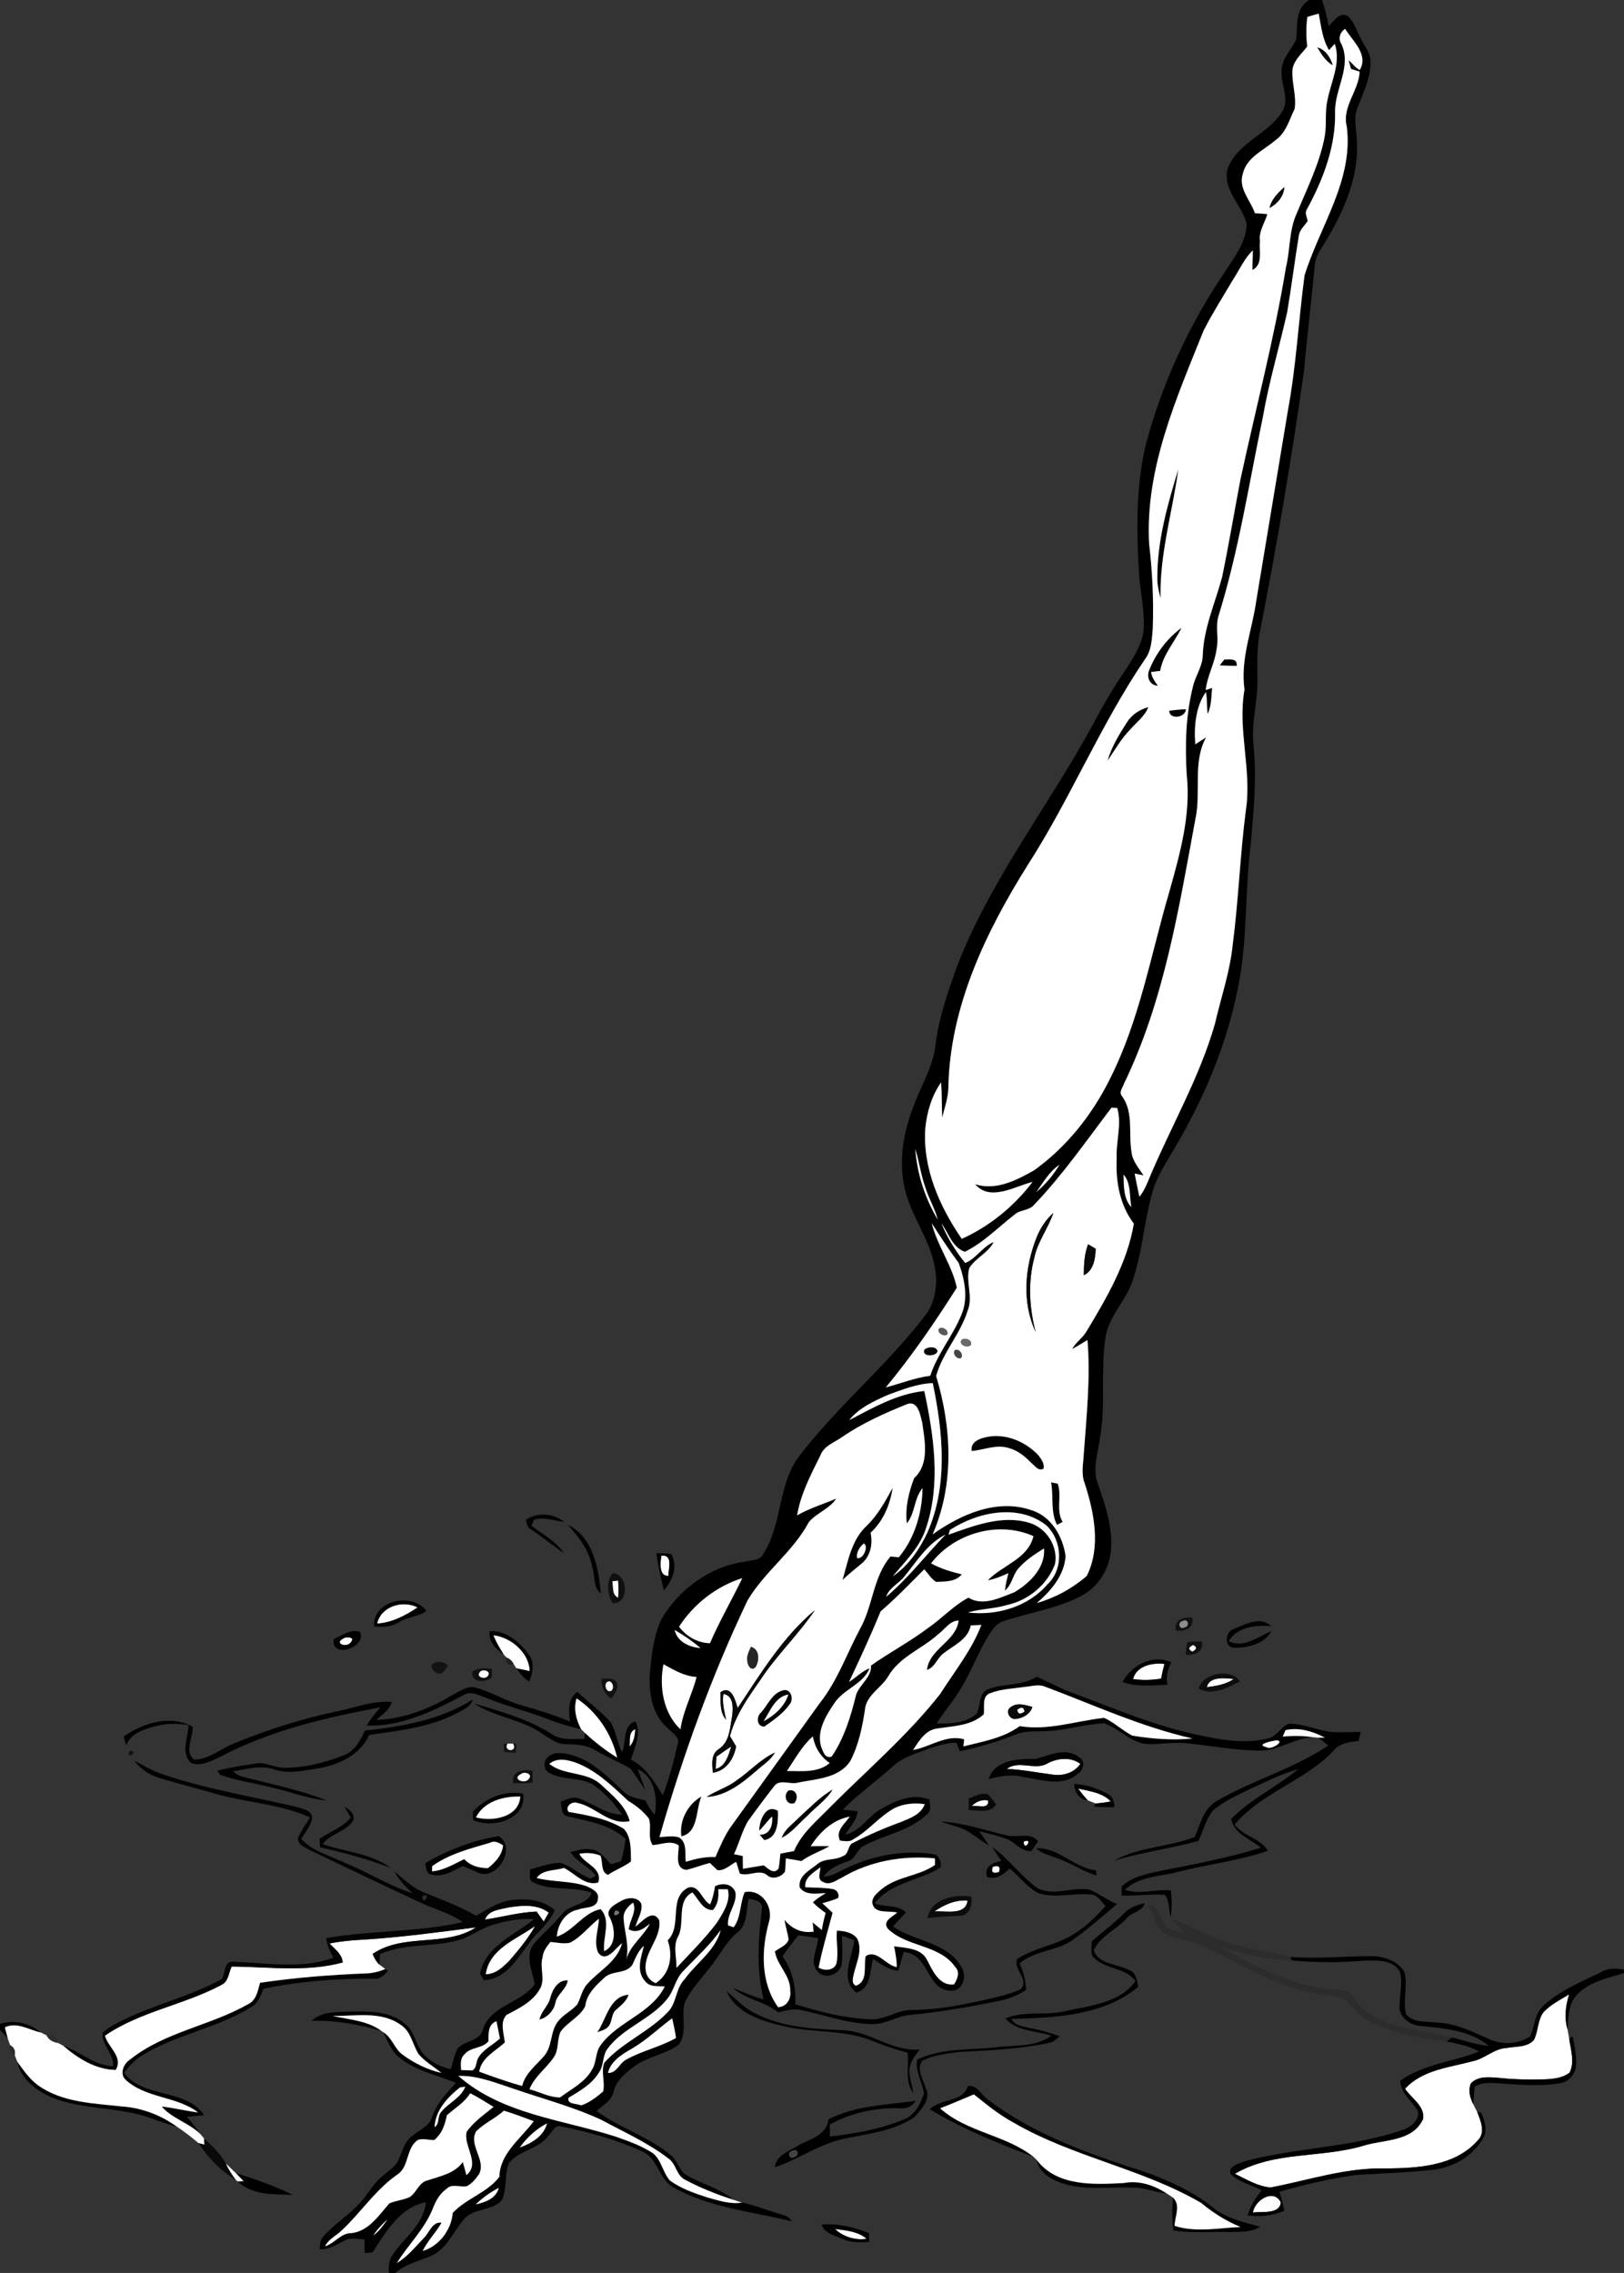 <?xml version="1.0" encoding="UTF-8" ?>
<!DOCTYPE svg PUBLIC "-//W3C//DTD SVG 1.1//EN" "http://www.w3.org/Graphics/SVG/1.1/DTD/svg11.dtd">
<svg width="478pt" height="669pt" viewBox="0 0 478 669" version="1.1" xmlns="http://www.w3.org/2000/svg">
<rect x="0" y="0" width="478" height="669" fill="#333333" stroke="none"/>
<g id="#000000ff">
<path fill="#000000" opacity="1.00" d=" M 385.25 0.00 L 389.14 0.00 C 389.96 2.51 390.59 5.09 391.10 7.68 C 392.66 6.19 394.53 3.02 396.97 4.97 C 398.73 6.74 399.34 9.31 400.58 11.43 C 401.57 13.58 403.38 15.49 403.37 17.98 C 403.53 22.81 401.28 27.19 399.62 31.59 C 398.16 34.92 399.40 38.55 399.41 42.02 C 399.89 53.49 394.56 64.20 388.58 73.64 C 387.53 75.24 387.00 77.10 386.87 79.00 C 385.98 88.99 384.71 98.94 383.84 108.93 C 380.25 134.46 375.91 159.88 370.99 185.18 C 369.88 190.05 370.05 195.06 370.11 200.02 C 370.23 206.38 368.27 212.63 368.93 218.99 C 369.94 228.73 369.03 238.52 368.16 248.22 C 366.36 262.48 367.26 277.02 364.29 291.14 C 360.95 307.88 354.15 323.81 345.43 338.43 C 343.24 342.32 340.62 346.05 339.36 350.38 C 336.69 359.20 336.32 368.58 333.25 377.30 C 331.17 383.16 326.12 387.69 325.32 394.06 C 323.91 403.64 325.50 413.42 323.79 422.99 C 323.29 427.56 321.33 432.34 323.19 436.85 C 325.42 443.29 327.72 450.05 326.90 456.97 C 326.31 462.43 322.83 467.42 317.94 469.90 C 310.80 473.53 302.77 474.68 295.23 477.20 C 293.31 477.78 292.19 479.58 291.11 481.13 C 287.96 486.15 285.97 491.80 282.90 496.86 C 280.75 500.50 277.92 503.66 275.70 507.25 C 279.74 507.39 284.27 507.21 287.47 504.40 C 288.72 502.02 287.97 498.15 291.02 497.10 C 295.61 495.45 300.88 496.22 305.14 493.53 C 308.48 494.93 311.64 496.77 315.05 498.02 C 327.88 502.77 340.52 508.35 354.03 510.93 C 360.40 512.31 367.13 513.29 373.53 511.58 C 375.93 510.88 377.08 508.21 379.35 507.35 C 384.02 507.22 388.30 509.70 392.95 509.84 C 395.47 509.92 397.98 509.77 400.50 509.75 C 400.35 510.42 400.03 511.74 399.88 512.40 C 397.14 512.72 394.19 513.08 392.38 515.41 C 383.96 524.25 371.22 527.62 363.39 537.05 C 365.97 540.50 370.98 540.99 373.18 544.75 C 364.68 547.67 355.66 548.67 346.96 550.88 C 341.61 552.37 335.33 552.14 331.08 556.23 C 335.44 557.76 340.09 555.97 344.60 556.41 C 345.02 559.03 344.90 561.70 344.63 564.34 C 343.91 562.18 344.32 559.45 342.82 557.69 C 338.59 557.43 334.36 558.08 330.13 557.90 C 330.14 557.22 330.16 555.87 330.17 555.20 C 333.52 552.10 338.17 551.45 342.44 550.48 C 352.07 548.59 361.74 546.76 371.12 543.83 C 368.03 541.22 363.19 539.83 362.39 535.34 C 368.22 529.46 375.80 525.89 382.16 520.71 C 376.84 522.13 371.97 524.76 366.97 527.01 C 363.51 528.75 359.85 530.34 356.96 532.99 C 354.91 535.56 354.13 538.87 352.77 541.82 C 344.53 544.12 335.99 545.14 327.82 547.69 C 335.09 543.56 343.89 543.70 351.62 540.70 C 353.32 536.98 354.23 532.29 358.08 530.12 C 368.68 523.93 380.75 520.64 390.97 513.75 C 390.01 512.98 389.04 512.21 388.08 511.46 C 388.56 511.46 389.51 511.45 389.98 511.45 C 386.46 509.59 382.35 508.34 378.38 509.23 C 378.17 509.70 377.77 510.63 377.56 511.10 C 380.50 510.89 383.46 510.83 386.37 511.31 C 380.66 511.59 375.88 515.62 370.11 515.24 C 363.02 515.12 356.03 513.73 348.98 513.07 C 344.99 512.67 341.00 513.59 337.01 513.27 C 332.45 512.54 329.29 508.68 325.04 507.23 C 319.59 507.38 314.32 509.15 308.88 509.46 C 305.46 509.77 301.86 509.18 298.63 510.65 C 293.40 512.71 288.00 514.26 282.51 515.46 C 282.27 514.83 281.78 513.59 281.54 512.97 C 277.77 512.91 274.26 514.41 270.78 515.65 C 267.98 516.68 265.08 517.73 262.86 519.82 C 258.04 524.22 252.66 527.96 248.08 532.63 C 249.53 532.78 250.98 532.93 252.44 533.10 C 252.17 535.80 250.11 537.74 248.80 539.98 C 253.31 539.02 255.55 534.55 259.36 532.39 C 263.61 529.99 268.64 527.73 273.52 529.64 C 273.66 531.06 274.30 532.81 272.96 533.89 C 267.85 538.92 260.37 539.96 254.25 543.28 C 252.20 544.22 251.94 547.13 249.69 547.77 C 246.94 548.73 244.15 549.87 242.39 552.34 C 245.05 552.31 247.25 550.65 249.59 549.62 C 257.30 546.06 266.04 544.44 274.48 545.70 C 276.47 545.90 277.08 547.93 276.85 549.64 C 270.60 553.61 262.17 554.00 257.44 560.23 C 260.41 561.45 264.22 560.45 266.63 562.88 C 265.37 564.27 264.07 565.63 262.80 567.02 C 268.05 570.61 274.76 571.27 279.78 575.21 C 282.25 577.27 285.02 580.73 283.13 584.05 C 281.54 587.13 277.04 586.01 275.26 583.71 C 272.52 580.31 271.19 574.85 266.00 574.54 C 265.43 576.35 264.91 578.18 264.42 580.03 C 261.54 579.90 259.28 578.01 256.92 576.58 C 256.01 580.16 256.42 585.20 252.04 586.49 C 247.03 582.45 250.91 576.10 251.45 571.03 C 250.24 570.58 249.03 570.15 247.83 569.73 C 247.81 572.43 248.04 575.15 247.79 577.86 C 247.46 580.99 242.91 582.85 240.70 580.34 C 238.05 577.56 240.65 573.69 240.78 570.45 C 238.85 570.14 236.92 569.86 235.00 569.61 C 233.34 571.60 231.77 573.67 230.31 575.82 C 233.32 579.92 234.33 584.91 234.07 589.92 C 241.22 592.11 248.54 594.05 256.05 594.31 C 260.36 594.68 263.98 591.57 268.27 591.61 C 276.33 591.58 284.25 589.90 292.07 588.12 C 294.94 587.40 297.86 586.73 300.52 585.40 C 303.02 582.43 298.06 579.59 299.41 576.59 C 304.15 573.46 309.97 572.69 314.90 569.94 C 318.95 567.67 322.34 564.43 325.41 560.98 C 324.26 559.87 323.41 558.31 321.87 557.71 C 316.51 556.91 310.95 558.89 305.70 557.23 C 302.32 555.52 300.07 552.28 297.16 549.94 C 295.38 551.77 293.22 553.31 290.55 552.44 C 289.51 549.42 292.26 548.10 294.77 547.74 C 293.83 546.39 292.90 545.04 292.05 543.65 C 296.98 547.12 300.46 552.24 305.35 555.74 C 310.19 558.23 315.71 555.20 320.81 556.22 C 323.57 557.40 325.98 559.28 328.77 560.43 C 324.55 564.00 320.39 567.65 315.90 570.87 C 311.15 574.35 304.62 573.96 300.12 577.87 C 301.22 580.34 301.95 582.98 301.99 585.71 C 299.55 587.27 296.85 588.38 293.99 588.92 C 285.40 590.71 276.74 592.18 268.00 593.04 C 264.16 593.27 260.86 595.78 257.00 595.75 C 249.60 595.74 242.62 592.98 235.46 591.55 C 233.29 591.07 231.13 591.88 229.02 592.28 C 225.08 588.97 219.56 588.62 215.79 585.13 C 218.73 586.36 221.65 587.65 224.74 588.46 C 222.60 579.76 223.18 570.79 224.25 562.00 C 224.75 559.65 222.04 559.06 220.32 558.89 C 219.58 562.30 220.09 566.58 216.91 568.88 C 213.59 571.68 211.74 575.69 209.01 579.00 C 206.41 582.40 203.35 585.54 201.53 589.46 C 200.45 593.48 202.41 598.23 199.77 601.82 C 195.95 604.64 190.91 605.20 187.02 607.97 C 184.31 609.99 181.33 612.24 180.59 615.75 C 179.96 618.35 177.42 619.65 175.58 621.32 C 182.48 626.40 190.99 628.87 197.58 634.42 C 199.19 635.90 199.85 638.10 201.31 639.72 C 205.94 642.74 211.63 643.85 215.91 647.48 C 210.95 645.88 206.06 643.95 201.47 641.47 C 199.01 640.15 199.00 636.79 196.71 635.29 C 190.69 630.65 183.68 627.57 177.04 623.96 C 168.73 620.09 159.81 617.77 151.16 614.78 C 145.87 613.04 140.58 610.84 134.90 611.00 C 147.79 622.33 165.54 623.82 181.25 628.88 C 185.02 630.21 188.86 631.57 192.23 633.78 C 194.73 635.84 195.07 639.44 197.20 641.81 C 200.50 644.19 204.42 645.55 208.27 646.79 C 211.55 647.68 214.91 648.84 218.36 648.29 C 221.89 648.94 225.20 650.35 228.64 651.35 C 230.20 651.92 232.19 652.10 233.01 653.78 C 221.29 650.90 208.86 649.82 198.16 643.78 C 193.78 641.35 193.64 635.03 188.82 633.12 C 181.25 629.70 173.16 627.43 165.01 625.85 C 163.23 625.33 162.54 627.59 161.48 628.55 C 158.60 632.61 152.76 632.81 149.77 636.73 C 148.36 640.19 149.37 644.26 147.65 647.62 C 144.70 650.92 139.14 649.78 136.39 653.39 C 133.35 656.98 131.50 661.91 126.96 663.96 C 123.35 665.49 119.39 666.33 116.37 669.00 L 114.46 669.00 C 114.41 667.16 114.39 665.19 115.58 663.66 C 118.96 658.59 124.76 654.72 125.36 648.17 C 117.69 649.65 113.56 656.93 109.65 662.95 C 109.08 662.99 107.93 663.09 107.35 663.13 C 107.32 661.78 107.30 660.43 107.29 659.09 C 105.61 659.04 103.89 658.71 102.23 659.08 C 99.57 660.26 97.14 662.26 94.05 661.96 C 94.30 660.68 94.18 659.20 95.19 658.23 C 98.50 654.52 102.83 651.89 106.15 648.19 C 107.76 646.40 109.00 644.33 110.53 642.49 C 112.33 640.32 114.89 638.94 116.73 636.81 C 118.34 634.07 118.70 630.44 121.52 628.53 C 123.49 626.81 126.39 625.83 127.18 623.09 C 128.50 619.08 131.47 616.06 134.23 613.01 C 128.55 610.75 122.27 609.50 117.45 605.52 C 115.11 603.64 114.12 600.71 112.80 598.13 C 115.35 599.65 116.04 602.85 118.35 604.64 C 121.79 607.21 125.75 609.16 129.96 610.14 C 127.73 608.33 125.20 606.86 123.29 604.70 C 121.41 601.86 121.04 597.97 117.97 595.99 C 112.16 591.81 104.60 593.45 97.93 593.35 C 102.77 594.45 108.07 594.69 112.21 597.72 C 105.50 595.89 98.68 594.50 91.68 594.81 C 94.75 591.96 99.09 592.22 102.97 592.08 C 108.34 591.97 114.27 591.81 118.74 595.28 C 121.70 597.28 122.21 601.09 124.09 603.90 C 126.20 606.61 129.37 608.32 132.71 609.01 C 133.32 606.91 133.72 604.71 134.80 602.80 C 137.00 600.54 141.43 600.76 142.19 597.15 C 144.54 590.14 153.42 589.65 157.40 583.97 C 156.67 580.14 154.43 575.71 157.10 572.16 C 159.71 569.09 162.89 566.54 165.40 563.37 C 167.67 560.37 172.85 560.85 174.15 557.07 C 168.57 555.11 162.27 556.72 156.94 554.01 C 155.40 553.45 156.20 551.45 155.96 550.25 C 158.90 549.44 161.84 548.33 164.93 548.29 C 168.21 549.23 170.67 551.91 173.93 552.92 C 174.28 552.70 174.99 552.27 175.34 552.06 C 173.30 549.26 169.73 548.12 167.94 545.13 C 169.85 544.64 171.80 544.01 173.79 544.31 C 176.54 544.42 178.08 547.01 179.86 548.74 C 180.84 548.41 181.82 548.10 182.80 547.80 C 183.41 545.65 183.86 543.46 184.13 541.24 C 179.48 536.98 173.18 536.05 167.31 534.64 C 165.09 534.44 165.37 531.88 165.04 530.28 C 166.81 529.69 168.71 528.56 170.59 529.43 C 174.79 530.93 178.43 534.10 183.10 534.08 C 180.65 530.57 177.70 527.31 174.09 524.98 C 170.10 523.05 165.23 523.95 161.36 521.64 C 160.03 520.59 159.88 518.42 161.16 517.27 C 162.83 515.51 165.50 515.90 167.63 516.39 C 174.14 517.92 178.87 523.00 183.62 527.36 C 185.27 529.12 187.78 529.32 189.98 529.95 C 190.71 531.46 191.56 532.92 192.72 534.15 C 193.59 529.27 192.77 523.04 187.74 520.71 C 188.39 522.81 189.22 524.86 190.01 526.92 C 188.44 524.83 187.13 522.55 185.51 520.50 C 182.08 518.57 178.43 517.02 175.02 515.04 C 172.34 513.41 169.16 513.45 166.14 513.33 C 163.64 513.26 161.68 511.54 159.66 510.30 C 153.57 506.02 145.73 505.44 139.53 501.38 C 147.42 503.75 155.57 505.98 162.56 510.50 C 165.32 512.34 168.79 511.75 171.92 511.83 C 171.99 511.40 172.14 510.53 172.22 510.10 C 175.12 512.80 178.28 515.23 181.65 517.32 C 179.97 510.24 175.79 503.93 169.70 499.88 C 168.74 503.01 169.59 506.19 171.08 509.01 C 167.97 508.17 164.82 507.44 161.83 506.22 C 155.46 503.68 148.75 502.14 142.43 499.46 C 140.64 498.85 138.60 497.71 136.74 498.77 C 127.85 503.45 118.28 508.27 107.96 507.88 C 109.05 505.90 110.51 504.18 112.00 502.50 C 95.89 505.55 79.61 509.28 65.00 516.98 C 62.31 518.25 59.32 520.01 56.27 518.92 C 53.02 515.99 55.48 511.39 55.45 507.74 C 52.38 507.27 49.22 507.17 46.19 507.98 C 42.67 508.85 38.58 509.97 37.13 513.71 C 36.90 512.83 36.65 511.95 36.40 511.08 C 42.18 507.13 50.20 504.56 56.72 508.26 C 56.86 511.37 54.05 515.80 57.24 517.91 C 61.64 517.78 65.08 514.64 69.02 513.07 C 78.90 509.02 89.13 505.81 99.59 503.61 C 104.79 502.55 109.90 500.49 115.29 500.93 C 114.70 503.36 112.46 504.65 110.74 506.22 C 118.65 505.96 126.25 503.06 132.97 499.01 C 134.88 498.00 136.77 496.66 138.99 496.53 C 143.98 497.51 148.32 500.44 153.19 501.84 C 158.11 503.26 163.05 504.65 167.75 506.72 C 167.41 503.60 167.05 500.04 169.91 497.95 C 173.19 501.03 176.90 503.68 179.87 507.08 C 181.30 509.82 181.73 512.96 183.07 515.75 C 184.46 512.74 183.14 507.81 187.05 506.66 C 188.88 510.42 186.77 514.29 185.73 517.93 C 190.15 520.14 192.52 524.39 195.09 528.36 C 196.97 523.56 198.26 518.55 199.42 513.54 C 200.31 511.21 197.69 510.01 196.44 508.56 C 191.76 504.51 190.86 497.84 191.32 492.01 C 191.82 486.80 192.42 481.44 194.64 476.65 C 199.80 467.74 209.01 461.03 219.30 459.64 C 221.09 459.13 223.51 459.44 224.54 457.56 C 230.13 449.09 228.94 437.94 234.55 429.50 C 246.03 414.16 261.12 401.98 272.69 386.70 C 275.47 382.79 275.97 377.65 275.17 373.02 C 273.67 364.44 267.72 357.44 266.10 348.91 C 264.57 341.15 265.95 333.14 268.80 325.85 C 270.93 319.74 274.66 314.13 275.35 307.58 C 276.29 299.64 278.99 292.10 281.61 284.61 C 291.32 259.31 308.23 237.80 321.16 214.19 C 324.28 208.39 327.48 202.62 331.27 197.22 C 333.85 193.20 336.69 188.90 336.70 183.95 C 336.73 178.95 335.64 174.05 335.27 169.08 C 334.49 156.17 334.27 143.04 337.37 130.39 C 342.25 112.36 350.19 95.19 360.72 79.76 C 363.38 75.55 366.81 71.25 366.93 66.05 C 365.79 60.53 360.11 56.29 361.18 50.22 C 363.67 41.96 373.49 39.64 377.60 32.53 C 379.47 28.88 377.04 24.91 377.21 21.09 C 377.12 17.40 380.02 14.75 381.51 11.64 C 382.00 7.52 381.12 2.57 385.25 0.00 M 384.80 4.98 C 384.41 7.87 384.43 10.79 384.76 13.69 C 383.19 15.76 380.96 17.59 380.45 20.25 C 380.07 24.17 381.65 28.06 381.08 31.98 C 379.50 35.26 378.50 39.17 375.33 41.33 C 371.93 44.27 366.97 46.26 365.84 51.05 C 364.34 55.36 368.06 58.92 369.37 62.75 C 370.59 62.82 371.81 62.91 373.03 63.02 C 372.26 65.68 370.44 68.06 370.86 70.97 C 370.53 73.80 371.84 77.84 368.65 79.45 C 368.62 77.53 368.75 75.62 368.75 73.70 C 366.27 76.04 364.92 79.25 363.08 82.06 C 360.10 87.11 356.94 92.06 354.27 97.28 C 346.23 117.32 337.00 137.99 338.23 160.09 C 339.20 168.34 339.59 176.66 339.30 184.97 C 339.05 188.06 338.97 191.41 337.03 194.00 C 323.94 213.26 315.11 234.99 302.53 254.56 C 290.15 274.27 279.59 296.31 279.14 320.02 C 279.11 323.09 278.02 325.99 277.32 328.95 C 277.18 325.48 277.25 322.02 277.01 318.57 C 274.23 322.50 272.83 327.30 272.35 332.06 C 271.53 343.82 276.55 355.13 283.08 364.63 C 291.26 360.95 298.50 355.02 303.92 347.87 C 298.67 349.18 291.45 353.75 287.02 348.56 C 293.20 350.49 299.13 347.42 304.38 344.45 C 313.93 337.59 321.43 328.14 326.64 317.65 C 335.46 300.26 338.74 280.86 344.22 262.31 C 347.33 251.19 350.57 239.70 349.29 228.04 C 348.77 219.34 348.99 210.50 351.14 202.01 C 351.85 198.92 353.90 196.21 354.01 192.99 C 354.24 184.92 357.68 177.48 359.72 169.79 C 361.69 160.28 363.28 150.69 365.10 141.15 C 369.57 120.35 375.04 99.76 378.49 78.75 C 379.80 73.45 379.36 67.74 381.71 62.71 C 384.79 55.29 388.47 48.01 389.93 40.05 C 390.54 36.53 389.90 32.92 390.73 29.43 C 391.77 23.98 394.75 18.54 392.87 12.90 C 392.44 13.36 391.60 14.29 391.17 14.75 C 389.19 11.49 388.86 7.66 388.14 4.01 C 387.01 4.32 385.90 4.64 384.80 4.98 M 394.87 13.04 C 397.87 19.71 392.84 26.24 392.96 32.93 C 393.19 43.09 389.45 52.86 384.64 61.66 C 383.93 62.71 384.75 63.96 384.89 65.07 C 384.00 66.40 382.64 67.54 382.33 69.17 C 381.08 76.70 380.15 84.28 378.88 91.81 C 376.55 102.19 373.50 112.41 371.68 122.90 C 367.59 142.46 364.57 162.30 358.61 181.42 C 357.72 184.53 358.74 187.81 358.10 190.96 C 357.59 195.14 355.31 198.98 354.89 203.11 C 355.36 202.95 356.30 202.63 356.77 202.47 C 356.51 205.06 356.60 207.76 355.44 210.16 C 355.17 208.01 355.38 205.81 354.93 203.69 C 351.94 207.90 351.39 213.90 351.82 219.07 C 352.87 218.39 353.92 217.69 354.99 217.03 C 350.95 224.43 353.60 233.13 351.85 241.05 C 346.96 267.47 342.67 294.52 330.85 318.92 C 330.50 320.06 329.24 321.42 330.22 322.58 C 333.72 327.36 332.13 333.52 333.03 338.98 C 333.28 341.68 335.16 343.76 336.57 345.94 C 335.92 345.81 334.61 345.54 333.96 345.41 C 334.43 347.68 334.85 349.97 335.36 352.24 C 336.64 350.73 337.39 348.88 338.15 347.07 C 344.50 331.81 352.99 317.39 357.57 301.43 C 359.36 293.65 362.03 286.03 362.83 278.05 C 364.56 264.83 364.99 251.49 366.73 238.27 C 368.47 226.51 364.20 214.73 366.30 202.98 C 365.00 193.98 368.59 185.43 369.79 176.65 C 372.88 158.07 375.97 139.49 379.06 120.91 C 381.51 107.74 382.20 94.34 383.97 81.08 C 388.43 66.61 398.43 53.06 396.40 37.23 C 394.91 31.44 399.99 26.66 400.19 21.08 C 399.56 20.88 398.30 20.49 397.67 20.29 C 397.49 19.66 397.12 18.40 396.94 17.77 C 398.11 18.63 398.88 19.98 400.23 20.59 C 402.88 16.08 398.16 12.07 395.91 8.49 C 394.34 9.55 393.80 11.42 394.87 13.04 M 327.15 326.03 C 319.79 335.70 312.83 345.77 304.40 354.58 C 302.92 356.42 300.20 355.98 298.56 357.55 C 293.78 361.25 289.42 365.79 283.98 368.45 C 280.26 367.10 279.19 362.96 277.09 360.03 C 278.78 364.24 281.24 368.23 284.09 371.73 C 287.26 370.53 289.20 366.87 292.50 365.56 C 290.85 368.78 287.13 370.23 285.28 373.26 C 284.19 377.37 286.50 381.73 284.81 385.78 C 282.69 392.64 277.49 398.07 275.53 404.98 C 280.12 420.10 280.95 436.89 274.50 451.62 C 282.71 445.75 293.45 440.98 303.57 444.48 C 309.44 446.29 312.83 452.21 313.64 458.00 C 313.27 463.73 309.30 468.27 305.15 471.84 C 310.56 470.27 315.61 467.53 319.87 463.85 C 324.09 455.38 322.06 445.28 319.29 436.66 C 318.14 433.87 318.85 430.85 318.99 427.96 C 319.80 416.80 321.01 405.60 320.08 394.41 C 318.57 395.28 317.11 396.26 315.56 397.06 C 316.67 395.07 318.67 393.80 319.81 391.84 C 325.76 381.95 331.77 371.71 333.73 360.16 C 329.60 354.71 328.34 347.71 328.68 341.01 C 328.41 336.03 330.25 331.01 328.85 326.12 C 328.43 326.10 327.58 326.05 327.15 326.03 M 269.39 338.14 C 269.93 345.47 272.25 352.67 276.01 358.97 C 275.19 355.68 273.35 352.77 272.38 349.53 C 271.02 345.83 270.57 341.89 269.39 338.14 M 305.00 350.89 C 307.70 348.61 310.04 345.87 311.83 342.83 C 308.85 344.82 307.05 348.04 305.00 350.89 M 330.69 345.72 C 330.79 348.95 330.62 352.78 332.99 355.29 C 332.41 352.17 332.92 348.10 330.69 345.72 M 274.24 360.02 C 275.88 366.68 280.22 372.34 281.63 379.00 C 275.23 389.12 268.39 399.10 260.72 408.36 C 265.08 407.20 269.30 405.51 273.80 404.93 C 275.91 398.49 280.40 393.24 282.96 387.02 C 285.08 382.10 283.92 376.54 282.18 371.73 C 279.36 367.94 276.79 363.99 274.24 360.02 M 261.43 410.52 C 257.27 412.38 252.88 414.33 249.96 417.98 C 256.98 414.33 264.02 410.25 272.05 409.41 C 274.84 422.46 276.93 436.50 272.66 449.47 C 270.93 455.25 266.50 459.48 262.75 463.97 C 267.36 460.85 270.63 456.07 272.96 451.09 C 279.10 437.23 277.56 421.52 274.54 407.09 C 269.98 407.23 265.67 409.00 261.43 410.52 M 247.94 422.91 C 245.66 424.55 242.52 425.51 241.47 428.37 C 238.67 434.03 235.66 439.71 234.62 446.01 C 238.27 443.92 242.30 442.71 246.15 441.07 C 244.14 444.15 240.34 445.29 238.06 448.02 C 233.43 456.73 225.03 462.60 220.04 471.03 C 209.36 493.44 200.94 516.86 194.10 540.71 C 196.01 540.63 198.00 540.20 199.87 540.80 C 202.31 542.37 201.57 545.52 201.84 547.97 C 204.68 547.11 207.59 546.43 210.58 546.58 C 211.98 543.42 213.28 540.18 215.33 537.37 C 224.00 525.36 232.61 513.30 241.28 501.28 C 246.52 494.69 249.27 486.63 253.21 479.28 C 256.97 472.55 256.98 464.12 262.11 458.12 C 262.92 458.19 263.73 458.27 264.55 458.36 C 269.26 452.68 271.42 445.30 271.53 438.00 C 269.01 441.01 269.36 445.50 266.91 448.38 C 266.36 443.86 267.45 439.23 269.07 435.05 C 273.63 430.84 272.20 424.17 271.44 418.73 C 270.86 416.59 270.30 412.28 267.17 413.21 C 260.51 415.89 253.89 418.83 247.94 422.91 M 279.58 450.33 L 279.18 451.70 C 286.68 449.07 294.87 445.82 302.86 448.18 C 307.98 449.62 311.55 455.19 310.52 460.41 C 308.23 466.48 302.61 471.10 296.28 472.43 C 292.56 473.56 288.61 473.49 284.89 474.60 C 293.44 475.61 302.58 472.94 308.32 466.30 C 313.15 461.81 312.67 453.40 308.00 448.98 C 299.77 442.47 287.76 444.99 279.58 450.33 M 274.04 460.15 C 276.86 461.71 279.97 462.60 283.07 463.39 C 281.34 465.61 278.04 465.51 275.47 465.58 C 274.04 464.64 273.16 463.12 272.05 461.88 C 267.84 466.09 263.70 470.41 259.20 474.27 C 256.32 481.30 253.14 488.20 249.89 495.06 C 251.94 493.75 253.65 491.91 255.94 491.02 C 254.10 495.75 248.12 497.18 245.48 501.46 C 242.98 505.14 240.27 509.68 241.75 514.28 C 242.30 515.63 242.90 517.74 244.81 516.98 C 248.49 511.56 250.44 505.13 251.98 498.82 C 253.04 495.73 256.54 493.75 256.37 490.22 C 261.84 486.33 267.80 483.21 273.16 479.16 C 277.25 476.35 280.63 472.56 285.05 470.24 C 289.35 472.88 294.35 470.24 298.58 468.63 C 303.09 465.95 307.74 461.43 307.29 455.75 C 304.55 457.44 301.79 459.27 299.68 461.73 C 298.04 463.66 297.82 466.55 295.79 468.14 C 295.96 466.40 296.38 464.71 296.81 463.03 C 294.85 463.89 292.87 464.77 290.74 465.13 C 295.04 460.68 302.58 458.82 304.18 452.14 C 293.85 447.50 280.85 451.26 274.04 460.15 M 266.09 464.14 C 264.43 466.18 261.67 467.34 260.83 469.99 C 267.31 464.54 272.47 457.73 278.33 451.67 C 272.95 454.29 269.77 459.67 266.09 464.14 M 199.87 478.78 C 202.02 481.66 205.33 483.56 208.96 483.65 C 211.78 477.09 215.40 470.92 218.48 464.49 C 210.89 466.87 204.18 472.11 199.87 478.78 M 276.07 481.06 C 271.32 485.38 264.72 487.64 261.41 493.44 C 259.32 496.89 254.87 499.02 254.56 503.37 C 253.78 508.47 252.70 513.65 250.31 518.26 C 247.02 523.40 240.31 523.58 234.93 524.66 C 232.61 525.39 229.44 523.45 227.82 525.78 C 225.17 529.17 222.60 532.63 220.09 536.12 C 218.36 539.14 217.53 542.59 216.04 545.73 C 216.69 545.87 217.98 546.15 218.63 546.29 C 218.63 547.54 218.64 548.79 218.68 550.04 C 220.72 549.69 222.76 549.33 224.81 549.02 C 226.03 549.97 227.84 551.86 229.18 549.91 C 229.44 548.48 229.53 547.03 229.69 545.60 C 231.01 545.31 232.35 545.06 233.70 544.83 C 235.98 539.42 240.66 535.73 244.61 531.61 C 255.45 520.78 267.17 510.72 276.68 498.64 C 280.93 491.99 286.00 485.71 288.85 478.27 C 287.81 478.30 286.77 478.35 285.74 478.40 C 284.88 482.62 280.69 484.26 277.66 486.67 C 275.81 488.05 275.19 490.76 272.84 491.51 C 273.51 485.27 281.41 483.16 282.16 476.96 C 279.47 477.04 278.07 479.65 276.07 481.06 M 198.57 479.76 C 199.32 483.20 202.96 484.87 206.19 485.06 C 203.82 483.07 201.26 481.28 198.57 479.76 M 195.28 489.84 C 193.98 496.47 195.21 504.19 200.28 508.99 C 201.03 503.60 203.71 498.80 205.02 493.58 C 201.42 493.38 198.34 491.53 195.28 489.84 M 301.79 496.48 C 298.33 497.01 294.75 497.08 291.46 498.35 C 288.87 499.25 289.89 502.50 289.55 504.59 C 285.82 507.98 280.67 508.00 275.99 508.74 C 272.48 509.07 270.48 512.39 268.76 515.08 C 273.74 514.18 278.64 510.37 283.79 511.94 C 283.73 512.46 283.62 513.49 283.56 514.01 C 289.26 512.57 295.31 511.60 300.13 508.05 C 308.55 509.44 316.72 506.50 325.01 505.61 C 327.98 506.98 330.37 509.33 333.26 510.84 C 339.10 511.80 345.08 512.26 350.98 511.69 C 335.97 508.30 321.94 501.82 307.59 496.44 C 305.73 495.64 303.71 496.32 301.79 496.48 M 185.32 514.01 C 186.61 512.64 186.82 510.77 186.96 508.99 C 184.91 509.81 185.57 512.27 185.32 514.01 M 231.61 521.26 C 235.88 521.23 240.68 521.89 244.21 518.92 C 241.51 517.06 239.82 514.30 239.25 511.08 C 236.06 513.86 233.98 517.77 231.61 521.26 M 375.54 512.24 C 374.38 512.45 369.33 513.44 372.81 514.26 C 374.15 515.22 378.61 512.22 375.54 512.24 M 161.69 519.16 C 166.07 522.67 172.58 521.33 176.82 525.18 C 180.12 528.34 184.15 531.39 185.35 536.01 C 179.41 537.35 175.34 531.75 169.95 530.66 C 168.42 530.04 166.17 531.73 167.35 533.29 C 172.94 534.27 178.72 535.26 183.63 538.28 C 185.94 540.82 185.62 544.65 185.73 547.87 C 183.69 549.47 181.11 550.32 178.97 551.82 C 176.74 551.09 177.51 547.95 176.73 546.16 C 174.74 545.38 172.62 545.22 170.53 545.64 C 171.93 548.62 177.43 549.68 176.08 554.09 C 172.09 555.17 169.23 551.38 165.97 549.78 C 163.28 550.69 159.76 550.16 157.96 552.75 C 162.79 553.98 167.92 553.53 172.66 555.16 C 174.18 555.88 176.47 556.85 175.98 558.95 C 175.76 561.79 172.14 561.24 170.20 562.06 C 166.46 562.68 164.10 566.41 163.90 570.00 C 168.86 568.35 171.57 563.00 176.79 561.91 C 179.99 565.34 177.35 570.18 177.82 574.28 C 181.58 572.61 181.03 567.49 179.50 564.41 C 177.96 562.13 180.94 560.52 182.62 559.62 C 184.43 558.45 187.68 558.06 188.78 560.36 C 189.17 562.74 187.63 564.85 187.02 567.07 C 188.98 565.64 192.07 561.66 194.03 565.16 C 194.80 570.39 189.47 574.53 190.04 579.84 C 190.18 581.61 191.36 583.07 193.00 583.70 C 197.24 580.98 198.15 575.59 196.52 571.09 C 200.93 566.83 196.57 558.63 202.54 555.58 C 205.80 554.57 206.56 559.25 209.00 560.51 C 209.78 558.82 210.14 556.99 210.46 555.18 C 212.64 554.04 215.68 554.41 216.49 557.08 C 216.94 560.46 213.93 563.26 214.29 566.68 C 214.70 566.82 215.53 567.11 215.94 567.26 C 218.18 564.26 217.73 560.24 219.19 556.91 C 224.09 555.90 227.66 561.10 226.38 565.53 C 224.05 573.81 223.81 583.44 228.99 590.75 C 231.48 590.76 232.95 588.29 232.58 586.00 C 232.81 581.54 228.76 578.56 228.08 574.38 C 229.42 573.27 231.53 572.67 232.11 570.89 C 231.85 568.90 231.20 567.00 230.89 565.03 C 233.01 567.69 236.03 569.08 239.48 568.54 C 239.41 567.86 239.26 566.51 239.19 565.83 C 240.09 566.55 240.98 567.31 241.88 568.05 C 242.16 566.36 242.55 564.69 243.01 563.04 C 241.68 562.10 240.39 561.09 239.26 559.92 C 240.39 558.82 241.73 558.00 243.08 557.20 C 240.49 557.24 237.14 558.02 235.38 555.53 C 234.83 552.11 238.41 550.44 240.62 548.63 C 242.74 546.82 245.77 547.66 248.11 546.28 C 250.01 545.74 249.38 542.92 251.25 542.33 C 255.76 540.01 260.42 537.99 265.18 536.27 C 267.88 535.15 271.11 534.02 272.18 531.02 C 269.20 530.59 266.05 530.83 263.32 532.17 C 258.83 534.61 255.65 538.84 251.20 541.33 C 250.04 542.27 248.57 541.84 247.24 541.75 C 245.82 538.86 248.64 536.81 250.11 534.70 C 245.15 535.55 241.22 539.28 238.62 543.40 C 240.45 543.38 242.29 543.32 244.12 543.38 C 241.44 544.97 238.41 545.90 235.88 547.77 C 234.36 547.48 232.83 547.20 231.30 546.99 C 231.26 548.28 231.18 549.58 231.05 550.88 C 230.01 552.42 227.53 553.31 225.97 552.06 C 223.56 549.90 220.51 552.43 217.75 551.45 C 217.39 550.30 217.04 549.15 216.69 548.01 C 214.89 548.86 213.23 550.76 211.13 550.42 C 210.58 549.90 209.48 548.85 208.93 548.33 C 206.59 548.91 204.36 549.83 202.01 550.36 C 198.49 549.96 199.77 545.56 199.78 543.17 C 197.48 541.53 194.62 542.92 192.10 543.07 C 190.48 540.71 191.90 537.75 190.97 535.24 C 189.34 533.10 187.24 531.45 184.95 530.09 C 180.38 525.86 175.83 521.34 169.95 518.98 C 167.29 518.00 164.11 517.15 161.69 519.16 M 247.73 552.69 C 246.08 553.46 244.09 555.05 242.27 553.90 C 240.35 553.22 241.49 551.02 241.46 549.61 C 239.52 551.12 236.69 552.59 237.03 555.48 C 239.66 555.58 242.30 555.57 244.91 555.96 C 246.22 556.07 247.20 557.40 246.66 558.66 C 245.18 559.34 243.59 559.72 242.04 560.19 C 243.05 561.11 244.07 562.03 245.06 562.98 C 243.65 568.34 242.03 573.68 240.95 579.12 C 242.64 580.12 245.41 580.08 246.18 577.93 C 246.91 574.74 246.00 571.46 246.34 568.24 C 248.51 568.34 250.96 568.73 252.33 570.62 C 253.90 573.85 252.23 577.33 251.42 580.52 C 251.18 581.73 250.37 583.81 251.95 584.44 C 255.61 583.13 254.11 578.65 254.81 575.75 C 258.07 573.61 260.72 578.48 263.94 578.96 C 263.98 576.89 263.54 574.86 263.15 572.84 C 266.62 573.39 271.24 573.30 272.96 577.04 C 274.57 580.18 276.53 584.56 280.80 584.06 C 281.78 582.56 282.67 580.42 281.15 578.94 C 276.48 572.24 266.81 573.17 261.27 567.62 C 259.68 565.37 262.72 564.15 264.08 562.94 C 261.58 562.24 257.25 563.52 256.74 560.00 C 256.73 558.06 258.51 556.91 259.81 555.77 C 264.34 552.24 270.54 552.17 275.19 548.91 C 275.19 548.43 275.18 547.46 275.18 546.98 C 265.75 546.05 255.89 547.76 247.73 552.69 M 292.22 549.50 C 291.69 551.03 292.29 551.52 294.03 550.97 C 294.51 549.42 293.91 548.93 292.22 549.50 M 211.41 556.06 C 211.59 558.27 211.39 560.50 209.80 562.20 C 206.69 562.19 205.63 558.93 203.80 557.00 C 199.06 559.38 201.62 565.73 199.70 569.76 C 197.97 572.65 199.19 576.04 199.11 579.20 C 203.15 574.88 207.37 570.68 210.96 565.98 C 212.77 563.09 215.18 559.56 214.20 556.06 C 213.50 556.06 212.11 556.06 211.41 556.06 M 183.56 564.95 C 183.87 568.97 185.35 572.96 184.26 577.01 C 185.33 572.63 189.27 570.05 191.29 566.21 C 189.45 567.68 187.49 569.18 185.08 567.87 C 185.23 565.20 187.56 562.62 186.34 559.98 C 184.75 561.13 183.27 562.84 183.56 564.95 M 181.08 562.34 C 179.55 565.35 184.39 562.49 181.08 562.34 M 167.76 571.80 C 165.86 572.24 163.91 571.71 162.01 571.58 C 160.97 572.91 159.85 574.28 159.72 576.04 C 158.72 579.18 160.71 582.73 158.78 585.64 C 156.61 589.28 152.70 591.17 149.09 593.05 C 147.04 595.21 148.34 598.54 148.59 601.16 C 145.81 603.75 141.70 605.60 141.05 609.76 C 145.22 611.27 149.40 612.79 153.69 613.96 C 154.60 610.20 157.80 607.90 160.16 605.11 C 162.62 602.29 161.90 598.07 164.12 595.12 C 165.65 592.97 168.21 591.92 169.91 589.96 C 170.99 587.97 171.30 585.57 172.90 583.89 C 176.38 580.00 181.68 577.35 183.10 571.95 C 181.11 573.37 178.45 577.93 176.06 574.71 C 174.62 571.56 176.19 568.03 176.27 564.75 C 173.34 566.98 171.10 570.12 167.76 571.80 M 201.14 580.12 C 198.79 582.40 198.43 585.89 196.36 588.38 C 191.55 594.41 183.47 596.72 178.86 602.96 C 177.24 605.02 177.83 608.00 176.23 610.09 C 174.18 613.46 170.68 615.44 167.39 617.40 C 166.72 619.42 169.80 619.08 171.02 619.67 C 173.41 618.96 175.59 617.20 177.52 615.59 C 178.16 612.80 176.83 609.82 177.85 607.14 C 183.15 601.15 190.88 598.11 196.39 592.38 C 199.23 589.72 198.76 585.27 201.52 582.53 C 204.99 577.68 210.62 574.08 212.14 568.05 C 208.97 572.52 204.88 576.15 201.14 580.12 M 186.17 578.22 C 184.33 581.10 180.30 579.89 177.99 582.00 C 175.45 584.33 172.67 586.86 172.26 590.48 C 170.71 593.64 167.05 595.14 165.01 597.98 C 163.92 600.26 164.51 603.04 163.18 605.24 C 160.98 608.66 157.39 611.06 155.84 614.92 C 158.81 615.72 161.74 617.34 164.83 617.33 C 168.13 614.87 172.12 612.94 174.21 609.23 C 175.66 606.98 175.17 603.99 176.85 601.86 C 181.96 594.91 191.73 592.64 195.67 584.67 C 193.70 584.51 191.24 584.95 189.88 583.12 C 187.16 580.22 188.67 576.05 189.54 572.71 C 187.83 574.15 187.09 576.26 186.17 578.22 M 185.97 602.98 C 183.06 604.68 179.79 606.60 178.94 610.13 C 181.54 610.21 182.26 607.29 184.26 606.23 C 188.94 603.59 194.30 602.48 198.97 599.83 C 198.70 597.88 198.27 595.95 197.84 594.04 C 193.85 596.98 190.28 600.49 185.97 602.98 M 143.78 600.78 C 142.07 603.00 138.40 602.44 136.67 604.72 C 135.36 605.90 135.65 607.69 135.72 609.27 C 136.54 609.30 138.17 609.37 138.98 609.40 C 140.38 608.73 140.04 606.83 140.78 605.67 C 142.25 603.14 145.08 601.92 147.15 599.98 C 146.79 598.28 146.47 596.59 146.13 594.91 C 143.59 595.85 143.78 598.56 143.78 600.78 M 135.39 614.39 C 131.76 617.26 128.09 621.18 127.92 626.08 C 129.38 625.15 128.75 623.06 129.71 621.79 C 131.86 618.98 135.59 617.61 136.96 614.17 C 136.57 614.23 135.78 614.34 135.39 614.39 M 138.39 616.10 C 136.72 618.86 133.89 620.48 131.53 622.57 C 130.97 625.36 130.11 628.05 127.77 629.91 C 126.22 629.85 124.64 629.40 123.11 629.79 C 119.43 632.08 120.56 637.62 117.02 639.99 C 110.52 644.44 106.24 651.24 100.52 656.53 C 98.91 658.07 96.70 659.05 95.68 661.13 C 98.57 660.27 100.34 657.18 103.53 657.26 C 108.58 656.63 111.51 652.01 114.60 648.52 C 116.53 647.66 118.72 647.55 120.63 646.63 C 122.64 645.29 123.27 642.33 125.84 641.75 C 129.58 640.49 133.74 639.77 136.22 636.35 C 136.59 637.62 136.94 638.90 137.28 640.20 C 141.50 636.78 136.31 631.61 137.35 627.46 C 139.43 624.47 142.49 622.41 145.26 620.12 C 143.00 618.72 140.76 617.30 138.39 616.10 M 148.32 621.23 C 145.79 623.52 142.54 624.90 140.14 627.33 C 137.84 631.40 143.09 635.65 141.05 639.82 C 140.11 641.23 138.98 642.61 137.48 643.44 C 135.47 643.90 133.01 642.56 131.39 644.27 C 129.35 645.74 128.16 647.98 127.29 650.29 C 124.87 656.21 120.14 660.69 116.82 666.06 C 119.95 664.23 122.24 661.29 124.73 658.73 C 126.38 657.15 127.22 653.82 129.97 654.20 C 128.32 657.11 125.87 659.49 124.41 662.53 C 129.20 661.12 132.89 656.29 133.24 651.33 C 137.25 647.02 143.38 645.43 146.98 640.71 C 147.11 633.80 153.32 629.47 157.10 624.33 C 154.19 623.26 151.29 622.13 148.32 621.23 M 152.99 632.07 C 156.43 630.85 160.05 628.75 161.01 624.95 C 157.90 626.59 155.02 629.15 152.99 632.07 M 140.03 648.82 C 142.87 648.18 146.00 647.09 146.82 643.94 C 144.34 645.23 142.03 646.85 140.03 648.82 M 115.25 651.19 C 115.80 651.73 115.80 651.73 115.25 651.19 M 109.90 657.93 C 111.63 656.70 112.85 654.94 114.04 653.22 C 112.51 654.65 111.03 656.15 109.90 657.93 Z" />
<path fill="#000000" opacity="1.00" d=" M 340.64 170.07 C 340.61 159.13 343.65 148.51 346.82 138.13 C 345.10 150.75 341.27 163.17 341.60 176.03 C 341.07 174.09 340.60 172.10 340.64 170.07 Z" />
<path fill="#000000" opacity="1.00" d=" M 338.27 197.19 C 340.21 192.32 343.53 187.89 347.76 184.78 C 345.71 189.03 342.30 192.67 341.48 197.46 C 340.81 197.54 339.47 197.71 338.80 197.79 C 339.01 199.34 339.91 200.60 340.80 201.84 C 338.39 201.76 337.36 199.25 338.27 197.19 Z" />
<path fill="#000000" opacity="1.00" d=" M 360.36 194.11 C 361.95 194.16 364.25 193.59 364.01 195.99 C 362.33 195.97 360.66 195.91 359.00 195.85 C 359.34 195.41 360.02 194.54 360.36 194.11 Z" />
<path fill="#000000" opacity="1.00" d=" M 331.70 212.59 C 333.14 210.33 335.42 208.83 337.98 208.14 C 336.96 210.83 334.51 212.56 332.70 214.69 C 329.99 217.39 328.16 220.78 325.98 223.89 C 327.18 219.81 329.41 216.13 331.70 212.59 Z" />
<path fill="#000000" opacity="1.00" d=" M 344.14 209.20 C 345.77 208.97 347.41 208.80 349.07 208.75 C 348.93 211.30 344.19 211.91 344.14 209.20 Z" />
<path fill="#000000" opacity="1.00" d=" M 286.01 427.09 C 285.53 424.54 288.09 423.48 290.10 423.02 C 295.78 421.70 301.77 424.21 305.66 428.35 C 306.49 429.46 307.49 430.79 307.16 432.27 C 305.58 433.17 304.51 431.29 303.45 430.49 C 301.61 428.59 299.48 426.85 296.86 426.19 C 293.24 425.06 289.61 426.75 286.01 427.09 Z" />
<path fill="#000000" opacity="1.00" d=" M 309.37 436.31 C 309.86 436.40 310.84 436.59 311.33 436.68 C 312.64 440.35 310.70 444.51 312.78 447.94 C 312.37 448.16 311.54 448.60 311.12 448.82 C 309.13 445.07 310.15 440.43 309.37 436.31 Z" />
<path fill="#000000" opacity="1.00" d=" M 255.12 449.06 C 258.41 445.88 260.57 441.87 262.74 437.91 C 261.99 442.86 259.99 447.70 256.24 451.13 C 256.92 454.21 256.32 457.70 253.94 459.92 C 251.95 461.62 249.85 463.19 247.99 465.04 C 249.61 459.45 250.64 453.19 255.12 449.06 M 254.29 454.29 C 253.05 455.17 251.91 457.05 252.30 458.60 C 254.08 459.02 255.73 455.16 254.29 454.29 Z" />
<path fill="#000000" opacity="1.00" d=" M 230.32 497.55 C 232.62 496.75 233.77 499.90 232.50 501.53 C 230.59 504.32 227.69 506.28 224.96 508.20 C 222.63 508.18 222.58 505.19 224.04 503.99 C 226.03 501.77 227.21 498.47 230.32 497.55 M 224.76 506.61 C 227.93 504.92 230.94 502.29 232.03 498.75 C 228.17 499.38 226.65 503.68 224.76 506.61 Z" />
<path fill="#000000" opacity="1.00" d=" M 107.42 509.35 C 118.41 508.19 129.66 506.22 139.15 500.21 C 138.53 502.48 136.13 503.25 134.32 504.32 C 126.38 508.48 117.35 509.34 108.64 510.65 C 106.00 516.59 99.70 519.43 93.63 520.48 C 89.47 521.09 85.10 522.23 80.97 520.88 C 76.97 519.36 72.72 520.73 68.68 521.31 C 69.34 522.07 70.15 522.58 71.12 522.86 C 79.46 525.08 88.01 526.72 96.06 529.91 C 90.77 529.49 85.81 527.42 80.66 526.30 C 75.40 524.81 69.87 524.28 64.76 522.34 C 64.58 522.04 64.20 521.45 64.01 521.15 C 67.61 520.23 71.27 519.63 74.95 519.11 C 78.04 518.38 80.87 520.41 83.95 520.33 C 89.94 520.25 95.89 518.76 101.43 516.52 C 104.53 515.28 106.08 512.18 107.42 509.35 Z" />
<path fill="#000000" opacity="1.00" d=" M 216.90 523.93 C 220.72 521.32 223.88 517.72 228.14 515.78 C 226.83 518.17 224.40 519.58 222.45 521.37 C 218.29 524.94 213.63 528.64 207.91 528.92 C 210.77 527.00 214.17 526.06 216.90 523.93 Z" />
<path fill="#000000" opacity="1.00" d=" M 232.11 526.99 C 234.53 526.44 235.18 529.26 233.76 530.75 C 231.43 531.48 230.37 528.34 232.11 526.99 Z" />
<path fill="#000000" opacity="1.00" d=" M 235.01 535.09 C 238.26 532.16 241.32 528.88 245.12 526.66 C 243.23 529.83 240.04 531.91 237.54 534.56 C 235.08 536.71 233.06 539.45 230.08 540.93 C 230.91 538.41 233.28 536.94 235.01 535.09 Z" />
<path fill="#000000" opacity="1.00" d=" M 139.15 533.25 C 142.86 529.27 148.54 526.80 153.99 527.96 C 155.02 535.60 144.92 538.29 139.29 535.69 C 139.25 535.08 139.19 533.86 139.15 533.25 M 140.08 534.91 C 144.90 536.19 152.72 534.97 153.14 528.79 C 148.21 528.63 142.48 530.19 140.08 534.91 Z" />
<path fill="#000000" opacity="1.00" d=" M 200.55 540.48 C 199.87 535.90 202.43 531.01 206.45 528.77 C 204.74 532.65 205.64 539.39 200.55 540.48 Z" />
<path fill="#000000" opacity="1.00" d=" M 223.47 538.82 C 223.46 536.04 225.34 530.74 228.97 532.99 C 229.06 536.17 228.96 540.98 224.93 541.59 C 224.60 541.20 223.94 540.41 223.61 540.02 C 226.63 540.06 227.52 537.19 227.24 534.65 C 225.89 535.95 224.82 537.51 223.47 538.82 Z" />
<path fill="#000000" opacity="1.00" d=" M 125.21 548.37 C 131.84 544.45 139.21 541.65 146.83 540.42 C 152.43 544.25 145.71 554.31 140.07 550.86 C 138.79 550.30 137.51 549.76 136.22 549.25 C 133.40 550.57 130.49 552.57 127.22 551.80 C 125.47 551.69 125.35 549.68 125.21 548.37 M 127.20 549.27 C 127.19 549.65 127.18 550.41 127.17 550.79 C 130.64 550.52 133.58 548.64 136.64 547.19 C 138.45 549.16 141.02 549.85 143.62 549.84 C 145.77 548.11 147.80 546.04 148.08 543.15 C 146.91 542.38 145.60 541.64 144.22 542.38 C 138.36 544.12 132.23 545.64 127.20 549.27 Z" />
<path fill="#000000" opacity="1.00" d=" M 330.97 563.04 C 332.54 561.37 334.75 560.68 336.91 560.15 C 336.34 562.63 333.08 562.74 331.63 564.61 C 328.62 567.95 323.88 569.82 321.92 573.99 C 323.40 578.31 328.84 577.96 332.26 579.83 C 334.39 580.48 334.67 582.92 335.02 584.78 C 324.69 593.38 310.47 593.84 297.68 594.25 C 298.79 596.33 301.26 596.45 303.30 596.94 C 306.22 597.49 309.10 598.27 311.89 599.33 C 310.94 600.20 309.96 601.16 308.61 601.31 C 299.86 603.14 290.90 603.50 282.00 603.98 C 278.44 604.49 274.70 604.91 271.45 606.51 C 269.66 608.96 271.68 611.96 272.44 614.44 C 274.19 617.75 271.21 620.85 269.12 623.14 C 262.85 627.44 254.96 628.02 247.73 629.65 C 240.75 631.31 234.85 635.64 228.09 637.87 C 228.41 634.41 232.04 633.25 234.59 631.70 C 238.13 629.59 243.31 628.69 243.83 623.79 C 251.80 619.69 260.86 619.56 269.52 618.35 C 268.52 619.97 266.83 620.74 264.95 620.51 C 257.76 620.30 250.54 621.82 244.23 625.32 C 244.24 626.49 244.26 627.67 244.27 628.86 C 251.59 628.01 258.97 626.70 265.82 623.90 C 269.17 622.79 270.98 619.28 271.95 616.13 C 271.47 612.78 269.32 609.71 269.97 606.20 C 277.45 602.60 285.91 603.49 293.91 602.49 C 299.09 601.94 305.06 602.46 309.42 599.15 C 304.92 597.73 299.19 597.87 295.93 594.08 C 301.61 591.65 307.94 593.39 313.82 591.87 C 320.96 590.27 329.63 589.57 334.22 583.08 C 331.12 578.78 324.56 579.80 321.45 575.55 C 321.09 574.18 321.32 572.76 321.34 571.38 C 324.52 568.56 327.98 566.07 330.97 563.04 M 233.26 633.03 C 231.65 633.30 232.11 635.81 233.75 634.89 C 235.37 634.61 234.90 632.10 233.26 633.03 Z" />
<path fill="#000000" opacity="1.00" d=" M 113.41 579.54 L 114.20 580.00 C 113.12 581.36 111.82 582.66 109.91 582.39 C 99.06 582.33 88.15 583.11 77.52 585.36 C 76.70 587.42 75.93 589.76 73.79 590.83 C 63.85 596.98 51.87 598.78 41.92 604.92 C 39.73 606.18 38.06 608.10 36.53 610.07 C 42.27 617.81 54.70 614.55 60.08 622.55 C 58.41 622.74 56.74 622.90 55.06 623.04 C 56.44 624.68 57.75 626.38 58.99 628.13 C 55.62 624.82 50.64 623.57 47.60 620.02 C 51.20 620.40 54.71 621.31 58.30 621.75 C 51.96 616.89 42.84 617.65 36.90 612.08 C 35.16 610.32 36.37 607.41 38.23 606.22 C 48.36 598.07 61.78 596.25 72.92 589.95 C 75.43 588.80 75.88 585.97 76.53 583.59 C 86.80 582.07 97.17 581.25 107.54 580.84 C 109.57 580.80 111.54 580.33 113.41 579.54 Z" />
<path fill="#000000" opacity="1.00" d=" M 161.98 587.99 C 162.61 585.58 164.22 582.68 167.11 582.88 C 166.74 585.61 163.81 587.01 163.42 589.73 C 162.89 591.95 161.00 593.87 158.78 594.42 C 159.28 591.99 161.40 590.37 161.98 587.99 Z" />
<path fill="#000000" opacity="1.00" d=" M 213.83 586.07 C 216.46 588.16 218.72 590.76 221.75 592.32 C 229.68 596.63 238.92 597.15 247.75 597.54 C 255.86 597.63 262.47 603.94 270.71 603.23 C 269.75 604.51 268.70 605.77 268.10 607.28 C 266.97 610.17 268.44 613.14 268.82 616.04 C 266.20 612.62 267.65 608.10 267.11 604.16 C 263.70 603.28 260.36 602.15 257.11 600.82 C 248.67 597.20 239.23 598.50 230.46 596.31 C 224.08 594.81 216.75 592.57 213.83 586.07 Z" />
<path fill="#000000" opacity="1.00" d=" M 175.83 598.14 C 178.48 594.27 179.42 587.52 185.01 587.11 C 184.43 588.97 182.88 590.15 181.51 591.40 C 179.90 592.53 180.29 594.75 179.24 596.25 C 178.45 597.37 177.05 597.69 175.83 598.14 Z" />
<path fill="#000000" opacity="1.00" d=" M 5.09 606.82 C 6.89 609.32 8.68 611.93 11.21 613.77 C 18.39 618.89 27.56 619.06 36.00 620.00 C 41.80 620.40 47.41 622.56 52.10 625.98 C 49.52 625.24 46.99 624.38 44.48 623.46 C 35.13 620.02 24.76 621.11 15.49 617.42 C 10.84 615.48 6.18 612.03 5.09 606.82 Z" />
<path fill="#000000" opacity="1.00" d=" M 284.83 614.00 C 287.53 613.56 288.56 616.20 290.34 617.63 C 302.75 627.20 317.56 632.88 332.31 637.76 C 340.69 640.28 348.98 643.73 356.06 648.94 C 360.16 652.70 365.67 654.04 370.91 655.37 C 368.30 657.11 364.98 656.85 361.98 656.94 C 356.45 656.82 350.88 657.30 345.39 656.50 C 344.92 653.29 344.99 650.03 345.24 646.81 C 347.62 649.02 345.77 652.40 345.73 655.14 C 352.00 657.15 358.70 655.75 365.14 655.47 C 360.92 653.74 357.08 651.34 353.60 648.42 C 336.19 638.24 315.72 634.90 298.29 624.73 C 294.07 622.46 290.36 619.41 286.64 616.44 C 283.34 617.83 280.05 619.25 276.71 620.53 C 284.59 627.62 296.02 628.33 304.21 634.83 C 293.78 630.82 283.29 626.64 273.70 620.82 C 276.71 617.63 283.54 618.83 284.83 614.00 Z" />
<path fill="#000000" opacity="1.00" d=" M 305.14 635.73 C 311.12 643.59 321.94 642.99 330.76 642.53 C 335.20 641.65 339.73 643.19 343.43 645.62 C 339.93 645.27 336.62 643.71 333.05 643.87 C 325.94 643.59 318.52 644.92 311.71 642.25 C 308.77 641.16 305.69 639.03 305.14 635.73 Z" />
<path fill="#000000" opacity="1.00" d=" M 69.37 639.56 C 75.07 641.44 80.77 643.31 86.15 646.01 C 80.66 645.80 74.25 646.22 70.00 642.08 C 70.42 642.05 71.26 642.00 71.68 641.98 C 70.91 641.16 70.15 640.35 69.37 639.56 Z" />
</g>
<g id="#ffffffff">
<path fill="#ffffff" opacity="1.00" d=" M 384.80 4.98 C 385.90 4.64 387.01 4.32 388.14 4.01 C 388.86 7.66 389.19 11.49 391.17 14.75 C 391.60 14.29 392.44 13.36 392.87 12.90 C 394.75 18.54 391.77 23.98 390.73 29.43 C 389.90 32.92 390.54 36.53 389.93 40.05 C 388.47 48.01 384.79 55.29 381.71 62.71 C 379.36 67.74 379.80 73.45 378.49 78.75 C 375.04 99.76 369.57 120.35 365.10 141.15 C 363.28 150.69 361.69 160.28 359.72 169.79 C 357.68 177.48 354.24 184.92 354.01 192.99 C 353.90 196.21 351.85 198.92 351.14 202.01 C 348.99 210.50 348.77 219.34 349.29 228.04 C 350.57 239.70 347.33 251.19 344.22 262.31 C 338.74 280.86 335.46 300.26 326.64 317.65 C 321.43 328.14 313.93 337.59 304.38 344.45 C 299.13 347.42 293.20 350.49 287.02 348.56 C 291.45 353.75 298.67 349.18 303.92 347.87 C 298.50 355.02 291.26 360.95 283.08 364.63 C 276.55 355.13 271.53 343.82 272.35 332.06 C 272.83 327.30 274.23 322.50 277.01 318.57 C 277.25 322.02 277.18 325.48 277.32 328.95 C 278.02 325.99 279.11 323.09 279.14 320.02 C 279.59 296.31 290.15 274.27 302.53 254.56 C 315.11 234.99 323.94 213.26 337.03 194.00 C 338.97 191.41 339.05 188.06 339.30 184.97 C 339.59 176.66 339.20 168.34 338.23 160.09 C 337.00 137.99 346.23 117.32 354.27 97.28 C 356.94 92.06 360.10 87.11 363.08 82.06 C 364.92 79.25 366.27 76.04 368.75 73.70 C 368.75 75.62 368.62 77.53 368.65 79.45 C 371.84 77.84 370.53 73.80 370.86 70.97 C 370.44 68.06 372.26 65.68 373.03 63.02 C 371.81 62.91 370.59 62.82 369.37 62.75 C 368.06 58.92 364.34 55.36 365.84 51.05 C 366.97 46.26 371.93 44.27 375.33 41.33 C 378.50 39.17 379.50 35.26 381.08 31.98 C 381.65 28.06 380.07 24.17 380.45 20.25 C 380.96 17.59 383.19 15.76 384.76 13.69 C 384.43 10.79 384.41 7.87 384.80 4.98 M 387.78 13.97 C 388.95 15.94 390.19 18.01 392.26 19.17 C 391.57 16.91 390.15 14.69 387.78 13.97 M 373.69 61.20 C 376.03 59.93 377.84 57.80 378.03 55.06 C 376.18 56.78 374.23 58.63 373.69 61.20 M 340.64 170.07 C 340.60 172.10 341.07 174.09 341.60 176.03 C 341.27 163.17 345.10 150.75 346.82 138.13 C 343.65 148.51 340.61 159.13 340.64 170.07 M 338.27 197.19 C 337.36 199.25 338.39 201.76 340.80 201.84 C 339.91 200.60 339.01 199.34 338.80 197.79 C 339.47 197.71 340.81 197.54 341.48 197.46 C 342.30 192.67 345.71 189.03 347.76 184.78 C 343.53 187.89 340.21 192.32 338.27 197.19 M 331.70 212.59 C 329.41 216.13 327.18 219.81 325.98 223.89 C 328.16 220.78 329.99 217.39 332.70 214.69 C 334.51 212.56 336.96 210.83 337.98 208.14 C 335.42 208.83 333.14 210.33 331.70 212.59 M 344.14 209.20 C 344.19 211.91 348.93 211.30 349.07 208.75 C 347.41 208.80 345.77 208.97 344.14 209.20 Z" />
<path fill="#ffffff" opacity="1.00" d=" M 394.87 13.04 C 393.80 11.42 394.34 9.55 395.91 8.49 C 398.16 12.07 402.88 16.08 400.23 20.59 C 398.88 19.98 398.11 18.63 396.94 17.77 C 397.12 18.40 397.49 19.66 397.67 20.29 C 398.30 20.49 399.56 20.88 400.19 21.08 C 399.99 26.66 394.91 31.44 396.40 37.23 C 398.43 53.06 388.43 66.61 383.97 81.08 C 382.20 94.34 381.51 107.74 379.06 120.91 C 375.97 139.49 372.88 158.07 369.79 176.65 C 368.59 185.43 365.00 193.98 366.30 202.98 C 364.20 214.73 368.47 226.51 366.73 238.27 C 364.99 251.49 364.56 264.83 362.83 278.05 C 362.03 286.03 359.36 293.65 357.57 301.43 C 352.99 317.39 344.50 331.81 338.15 347.07 C 337.39 348.88 336.64 350.73 335.36 352.24 C 334.85 349.97 334.43 347.68 333.96 345.41 C 334.61 345.54 335.92 345.81 336.57 345.94 C 335.16 343.76 333.28 341.68 333.03 338.98 C 332.13 333.52 333.72 327.36 330.22 322.58 C 329.24 321.42 330.50 320.06 330.85 318.92 C 342.67 294.52 346.96 267.47 351.85 241.05 C 353.60 233.13 350.95 224.43 354.99 217.03 C 353.92 217.69 352.87 218.39 351.82 219.07 C 351.39 213.90 351.94 207.90 354.93 203.69 C 355.38 205.81 355.17 208.01 355.44 210.16 C 356.60 207.76 356.51 205.06 356.77 202.47 C 356.30 202.63 355.36 202.95 354.89 203.11 C 355.31 198.98 357.59 195.14 358.10 190.96 C 358.74 187.81 357.72 184.53 358.61 181.42 C 364.57 162.30 367.59 142.46 371.68 122.90 C 373.50 112.41 376.55 102.19 378.88 91.81 C 380.15 84.28 381.08 76.70 382.33 69.17 C 382.64 67.54 384.00 66.40 384.89 65.07 C 384.75 63.96 383.93 62.71 384.64 61.66 C 389.45 52.86 393.19 43.09 392.96 32.93 C 392.84 26.24 397.87 19.71 394.87 13.04 M 360.36 194.11 C 360.02 194.54 359.34 195.41 359.00 195.85 C 360.66 195.91 362.33 195.97 364.01 195.99 C 364.25 193.59 361.95 194.16 360.36 194.11 Z" />
<path fill="#ffffff" opacity="1.00" d=" M 327.15 326.03 C 327.58 326.05 328.43 326.10 328.85 326.12 C 330.25 331.01 328.41 336.03 328.68 341.01 C 328.34 347.71 329.60 354.71 333.73 360.16 C 331.77 371.71 325.76 381.95 319.81 391.84 C 318.67 393.80 316.67 395.07 315.56 397.06 C 317.11 396.26 318.57 395.28 320.08 394.41 C 321.01 405.60 319.80 416.80 318.99 427.96 C 318.85 430.85 318.14 433.87 319.29 436.66 C 322.06 445.28 324.09 455.38 319.87 463.85 C 315.61 467.53 310.56 470.27 305.15 471.84 C 309.30 468.27 313.27 463.73 313.64 458.00 C 312.83 452.21 309.44 446.29 303.57 444.48 C 293.45 440.98 282.71 445.75 274.50 451.62 C 280.95 436.89 280.12 420.10 275.53 404.98 C 277.49 398.07 282.69 392.64 284.81 385.78 C 286.50 381.73 284.19 377.37 285.28 373.26 C 287.13 370.23 290.85 368.78 292.50 365.56 C 289.20 366.87 287.26 370.53 284.09 371.73 C 281.24 368.23 278.78 364.24 277.09 360.03 C 279.19 362.96 280.26 367.10 283.98 368.45 C 289.42 365.79 293.78 361.25 298.56 357.55 C 300.20 355.98 302.92 356.42 304.40 354.58 C 312.83 345.77 319.79 335.70 327.15 326.03 M 305.14 364.14 C 301.63 372.95 300.72 383.24 304.82 392.02 C 302.96 384.93 302.53 377.44 304.41 370.30 C 305.36 365.50 308.49 361.59 310.03 357.02 C 307.85 358.97 306.23 361.44 305.14 364.14 M 320.26 366.23 C 319.16 369.14 319.01 372.24 319.01 375.33 C 321.87 374.01 322.43 370.37 322.49 367.54 C 321.75 367.10 321.00 366.66 320.26 366.23 M 283.02 394.40 C 282.10 395.85 284.73 396.84 285.70 395.93 C 286.50 394.53 283.96 393.47 283.02 394.40 M 281.06 397.39 C 280.23 398.38 281.72 400.24 282.87 399.68 C 283.65 398.65 282.25 396.80 281.06 397.39 M 286.01 427.09 C 289.61 426.75 293.24 425.06 296.86 426.19 C 299.48 426.85 301.61 428.59 303.45 430.49 C 304.51 431.29 305.58 433.17 307.16 432.27 C 307.49 430.79 306.49 429.46 305.66 428.35 C 301.77 424.21 295.78 421.70 290.10 423.02 C 288.09 423.48 285.53 424.54 286.01 427.09 M 309.37 436.31 C 310.15 440.43 309.13 445.07 311.12 448.82 C 311.54 448.60 312.37 448.16 312.78 447.94 C 310.70 444.51 312.64 440.35 311.33 436.68 C 310.84 436.59 309.86 436.40 309.37 436.31 Z" />
<path fill="#ffffff" opacity="1.00" d=" M 274.24 360.02 C 276.79 363.99 279.36 367.94 282.18 371.73 C 283.92 376.54 285.08 382.10 282.96 387.02 C 280.40 393.24 275.91 398.49 273.80 404.93 C 269.30 405.51 265.08 407.20 260.72 408.36 C 268.39 399.10 275.23 389.12 281.63 379.00 C 280.22 372.34 275.88 366.68 274.24 360.02 M 280.28 388.33 C 280.83 388.88 280.83 388.88 280.28 388.33 M 276.35 391.11 C 275.77 392.32 277.80 393.48 278.76 392.78 C 279.35 391.54 277.32 390.30 276.35 391.11 M 272.13 397.22 C 271.16 399.33 275.39 399.36 275.92 397.76 C 275.64 396.14 273.09 396.39 272.13 397.22 Z" />
<path fill="#ffffff" opacity="1.00" d=" M 261.43 410.52 C 265.67 409.00 269.98 407.23 274.54 407.09 C 277.56 421.52 279.10 437.23 272.96 451.09 C 270.63 456.07 267.36 460.85 262.75 463.97 C 266.50 459.48 270.93 455.25 272.66 449.47 C 276.93 436.50 274.84 422.46 272.05 409.41 C 264.02 410.25 256.98 414.33 249.96 417.98 C 252.88 414.33 257.27 412.38 261.43 410.52 Z" />
<path fill="#ffffff" opacity="1.00" d=" M 247.94 422.91 C 253.89 418.83 260.51 415.89 267.17 413.21 C 270.30 412.28 270.86 416.59 271.44 418.73 C 272.20 424.17 273.63 430.84 269.07 435.05 C 267.45 439.23 266.36 443.86 266.91 448.38 C 269.36 445.50 269.01 441.01 271.53 438.00 C 271.42 445.30 269.26 452.68 264.55 458.36 C 263.73 458.27 262.92 458.19 262.11 458.12 C 256.98 464.12 256.97 472.55 253.21 479.28 C 249.27 486.63 246.52 494.69 241.28 501.28 C 232.61 513.30 224.00 525.36 215.33 537.37 C 213.28 540.18 211.98 543.42 210.58 546.58 C 207.59 546.43 204.68 547.11 201.84 547.97 C 201.57 545.52 202.31 542.37 199.87 540.80 C 198.00 540.20 196.01 540.63 194.10 540.71 C 200.94 516.86 209.36 493.44 220.04 471.03 C 225.03 462.60 233.43 456.73 238.06 448.02 C 240.34 445.29 244.14 444.15 246.15 441.07 C 242.30 442.71 238.27 443.92 234.62 446.01 C 235.66 439.71 238.67 434.03 241.47 428.37 C 242.52 425.51 245.66 424.55 247.94 422.91 M 255.12 449.06 C 250.64 453.19 249.61 459.45 247.99 465.04 C 249.85 463.19 251.95 461.62 253.94 459.92 C 256.32 457.70 256.92 454.21 256.24 451.13 C 259.99 447.70 261.99 442.86 262.74 437.91 C 260.57 441.87 258.41 445.88 255.12 449.06 M 217.14 502.70 C 216.39 500.47 215.33 495.83 212.06 498.07 C 212.15 500.83 211.75 503.91 213.71 506.17 C 213.21 503.67 212.50 501.16 212.93 498.59 C 215.93 499.02 215.80 502.68 215.52 504.99 C 214.84 508.38 214.86 512.49 211.73 514.69 C 209.18 516.17 209.60 519.26 209.82 521.76 C 213.80 521.15 215.95 517.72 216.67 514.03 C 216.07 513.00 215.47 511.98 214.85 510.97 C 216.46 504.92 220.09 499.74 223.63 494.70 C 228.43 487.31 234.92 481.20 239.84 473.92 C 230.36 481.85 223.91 492.55 217.14 502.70 M 221.03 484.72 C 220.47 486.04 219.68 487.38 219.99 488.89 C 219.98 490.20 221.26 492.14 222.49 490.50 C 223.52 488.60 223.58 485.43 221.03 484.72 M 230.32 497.55 C 227.21 498.47 226.03 501.77 224.04 503.99 C 222.58 505.19 222.63 508.18 224.96 508.20 C 227.69 506.28 230.59 504.32 232.50 501.53 C 233.77 499.90 232.62 496.75 230.32 497.55 M 216.90 523.93 C 214.17 526.06 210.77 527.00 207.91 528.92 C 213.63 528.64 218.29 524.94 222.45 521.37 C 224.40 519.58 226.83 518.17 228.14 515.78 C 223.88 517.72 220.72 521.32 216.90 523.93 M 200.55 540.48 C 205.64 539.39 204.74 532.65 206.45 528.77 C 202.43 531.01 199.87 535.90 200.55 540.48 Z" />
<path fill="#ffffff" opacity="1.00" d=" M 274.04 460.15 C 280.85 451.26 293.85 447.50 304.18 452.14 C 302.58 458.82 295.04 460.68 290.74 465.13 C 292.87 464.77 294.85 463.89 296.81 463.03 C 296.38 464.71 295.96 466.40 295.79 468.14 C 297.82 466.55 298.04 463.66 299.68 461.73 C 301.79 459.27 304.55 457.44 307.29 455.75 C 307.74 461.43 303.09 465.95 298.58 468.63 C 294.35 470.24 289.35 472.88 285.05 470.24 C 280.63 472.56 277.25 476.35 273.16 479.16 C 267.80 483.21 261.84 486.33 256.37 490.22 C 256.54 493.75 253.04 495.73 251.98 498.82 C 250.44 505.13 248.49 511.56 244.81 516.98 C 242.90 517.74 242.30 515.63 241.75 514.28 C 240.27 509.68 242.98 505.14 245.48 501.46 C 248.12 497.18 254.10 495.75 255.94 491.02 C 253.65 491.91 251.94 493.75 249.89 495.06 C 253.14 488.20 256.32 481.30 259.20 474.27 C 263.70 470.41 267.84 466.09 272.05 461.88 C 273.16 463.12 274.04 464.64 275.47 465.58 C 278.04 465.51 281.34 465.61 283.07 463.39 C 279.97 462.60 276.86 461.71 274.04 460.15 Z" />
<path fill="#ffffff" opacity="1.00" d=" M 199.87 478.78 C 204.18 472.11 210.89 466.87 218.48 464.49 C 215.40 470.92 211.78 477.09 208.96 483.65 C 205.33 483.56 202.02 481.66 199.87 478.78 Z" />
<path fill="#ffffff" opacity="1.00" d=" M 276.07 481.06 C 278.07 479.65 279.47 477.04 282.16 476.96 C 281.41 483.16 273.51 485.27 272.84 491.51 C 275.19 490.76 275.81 488.05 277.66 486.67 C 280.69 484.26 284.88 482.62 285.74 478.40 C 286.77 478.35 287.81 478.30 288.85 478.27 C 286.00 485.71 280.93 491.99 276.68 498.64 C 267.17 510.72 255.45 520.78 244.61 531.61 C 240.66 535.73 235.98 539.42 233.70 544.83 C 232.35 545.06 231.01 545.31 229.69 545.60 C 229.53 547.03 229.44 548.48 229.18 549.91 C 227.84 551.86 226.03 549.97 224.81 549.02 C 222.76 549.33 220.72 549.69 218.68 550.04 C 218.64 548.79 218.63 547.54 218.63 546.29 C 217.98 546.15 216.69 545.87 216.04 545.73 C 217.53 542.59 218.36 539.14 220.09 536.12 C 222.60 532.63 225.17 529.17 227.82 525.78 C 229.44 523.45 232.61 525.39 234.93 524.66 C 240.31 523.58 247.02 523.40 250.31 518.26 C 252.70 513.65 253.78 508.47 254.56 503.37 C 254.87 499.02 259.32 496.89 261.41 493.44 C 264.72 487.64 271.32 485.38 276.07 481.06 M 232.11 526.99 C 230.37 528.34 231.43 531.48 233.76 530.75 C 235.18 529.26 234.53 526.44 232.11 526.99 M 235.01 535.09 C 233.28 536.94 230.91 538.41 230.08 540.93 C 233.06 539.45 235.08 536.71 237.54 534.56 C 240.04 531.91 243.23 529.83 245.12 526.66 C 241.32 528.88 238.26 532.16 235.01 535.09 M 223.47 538.82 C 224.82 537.51 225.89 535.95 227.24 534.65 C 227.52 537.19 226.63 540.06 223.61 540.02 C 223.94 540.41 224.60 541.20 224.93 541.59 C 228.96 540.98 229.06 536.17 228.97 532.99 C 225.34 530.74 223.46 536.04 223.47 538.82 Z" />
<path fill="#ffffff" opacity="1.00" d=" M 145.20 481.27 C 150.35 481.87 155.79 486.38 155.92 491.87 C 154.60 491.61 153.29 491.32 151.98 491.04 C 151.79 490.73 151.39 490.11 151.19 489.79 C 150.75 488.89 150.07 488.25 149.14 487.89 C 148.91 487.65 148.46 487.17 148.23 486.93 C 147.08 485.13 145.97 483.27 145.20 481.27 Z" />
<path fill="#ffffff" opacity="1.00" d=" M 195.28 489.84 C 198.34 491.53 201.42 493.38 205.02 493.58 C 203.71 498.80 201.03 503.60 200.28 508.99 C 195.21 504.19 193.98 496.47 195.28 489.84 Z" />
<path fill="#ffffff" opacity="1.00" d=" M 333.48 494.22 C 334.51 490.26 339.21 489.31 342.75 489.74 C 342.36 491.16 342.03 492.59 341.76 494.05 C 339.02 494.54 336.23 494.55 333.48 494.22 Z" />
<path fill="#ffffff" opacity="1.00" d=" M 301.79 496.48 C 303.71 496.32 305.73 495.64 307.59 496.44 C 321.94 501.82 335.97 508.30 350.98 511.69 C 345.08 512.26 339.10 511.80 333.26 510.84 C 330.37 509.33 327.98 506.98 325.01 505.61 C 316.72 506.50 308.55 509.44 300.13 508.05 C 295.31 511.60 289.26 512.57 283.56 514.01 C 283.62 513.49 283.73 512.46 283.79 511.94 C 278.64 510.37 273.74 514.18 268.76 515.08 C 270.48 512.39 272.48 509.07 275.99 508.74 C 280.67 508.00 285.82 507.98 289.55 504.59 C 289.89 502.50 288.87 499.25 291.46 498.35 C 294.75 497.08 298.33 497.01 301.79 496.48 M 297.43 502.51 C 295.72 503.63 297.27 506.32 299.09 505.92 C 301.13 505.66 303.26 504.48 303.86 502.38 C 301.78 501.84 299.31 500.97 297.43 502.51 Z" />
<path fill="#ffffff" opacity="1.00" d=" M 169.70 499.88 C 175.79 503.93 179.97 510.24 181.65 517.32 C 178.28 515.23 175.12 512.80 172.22 510.10 C 171.93 509.82 171.37 509.28 171.08 509.01 C 169.59 506.19 168.74 503.01 169.70 499.88 Z" />
<path fill="#ffffff" opacity="1.00" d=" M 299.40 503.22 C 300.66 502.26 301.38 502.45 301.55 503.77 C 300.29 504.71 299.57 504.53 299.40 503.22 Z" />
<path fill="#ffffff" opacity="1.00" d=" M 231.61 521.26 C 233.98 517.77 236.06 513.86 239.25 511.08 C 239.82 514.30 241.51 517.06 244.21 518.92 C 240.68 521.89 235.88 521.23 231.61 521.26 Z" />
<path fill="#ffffff" opacity="1.00" d=" M 161.69 519.16 C 164.11 517.15 167.29 518.00 169.95 518.98 C 175.83 521.34 180.38 525.86 184.95 530.09 C 187.24 531.45 189.34 533.10 190.97 535.24 C 191.90 537.75 190.48 540.71 192.10 543.07 C 194.62 542.92 197.48 541.53 199.78 543.17 C 199.77 545.56 198.49 549.96 202.01 550.36 C 204.36 549.83 206.59 548.91 208.93 548.33 C 209.48 548.85 210.58 549.90 211.13 550.42 C 213.23 550.76 214.89 548.86 216.69 548.01 C 217.04 549.15 217.39 550.30 217.75 551.45 C 220.51 552.43 223.56 549.90 225.97 552.06 C 227.53 553.31 230.01 552.42 231.05 550.88 C 231.18 549.58 231.26 548.28 231.30 546.99 C 232.83 547.20 234.36 547.48 235.88 547.77 C 238.41 545.90 241.44 544.97 244.12 543.38 C 242.29 543.32 240.45 543.38 238.62 543.40 C 241.22 539.28 245.15 535.55 250.11 534.70 C 248.64 536.81 245.82 538.86 247.24 541.75 C 248.57 541.84 250.04 542.27 251.20 541.33 C 255.65 538.84 258.83 534.61 263.32 532.17 C 266.05 530.83 269.20 530.59 272.18 531.02 C 271.11 534.02 267.88 535.15 265.18 536.27 C 260.42 537.99 255.76 540.01 251.25 542.33 C 249.38 542.92 250.01 545.74 248.11 546.28 C 245.77 547.66 242.74 546.82 240.62 548.63 C 238.41 550.44 234.83 552.11 235.38 555.53 C 237.14 558.02 240.49 557.24 243.08 557.20 C 241.73 558.00 240.39 558.82 239.26 559.92 C 240.39 561.09 241.68 562.10 243.01 563.04 C 242.55 564.69 242.16 566.36 241.88 568.05 C 240.98 567.31 240.09 566.55 239.19 565.83 C 239.26 566.51 239.41 567.86 239.48 568.54 C 236.03 569.08 233.01 567.69 230.89 565.03 C 231.20 567.00 231.85 568.90 232.11 570.89 C 231.53 572.67 229.42 573.27 228.08 574.38 C 228.76 578.56 232.81 581.54 232.58 586.00 C 232.95 588.29 231.48 590.76 228.99 590.75 C 223.81 583.44 224.05 573.81 226.38 565.53 C 227.66 561.10 224.09 555.90 219.19 556.91 C 217.73 560.24 218.18 564.26 215.94 567.26 C 215.53 567.11 214.70 566.82 214.29 566.68 C 213.93 563.26 216.94 560.46 216.49 557.08 C 215.68 554.41 212.64 554.04 210.46 555.18 C 210.14 556.99 209.78 558.82 209.00 560.51 C 206.56 559.25 205.80 554.57 202.54 555.58 C 196.57 558.63 200.93 566.83 196.52 571.09 C 198.15 575.59 197.24 580.98 193.00 583.70 C 191.36 583.07 190.18 581.61 190.04 579.84 C 189.47 574.53 194.80 570.39 194.03 565.16 C 192.07 561.66 188.98 565.64 187.02 567.07 C 187.63 564.85 189.17 562.74 188.78 560.36 C 187.68 558.06 184.43 558.45 182.62 559.62 C 180.94 560.52 177.96 562.13 179.50 564.41 C 181.03 567.49 181.58 572.61 177.82 574.28 C 177.35 570.18 179.99 565.34 176.79 561.91 C 171.57 563.00 168.86 568.35 163.90 570.00 C 164.10 566.41 166.46 562.68 170.20 562.06 C 172.14 561.24 175.76 561.79 175.98 558.95 C 176.47 556.85 174.18 555.88 172.66 555.16 C 167.92 553.53 162.79 553.98 157.96 552.75 C 159.76 550.16 163.28 550.69 165.97 549.78 C 169.23 551.38 172.09 555.17 176.08 554.09 C 177.43 549.68 171.93 548.62 170.53 545.64 C 172.62 545.22 174.74 545.38 176.73 546.16 C 177.51 547.95 176.74 551.09 178.97 551.82 C 181.11 550.32 183.69 549.47 185.73 547.87 C 185.62 544.65 185.94 540.82 183.63 538.28 C 178.72 535.26 172.94 534.27 167.35 533.29 C 166.17 531.73 168.42 530.04 169.95 530.66 C 175.34 531.75 179.41 537.35 185.35 536.01 C 184.15 531.39 180.12 528.34 176.82 525.18 C 172.58 521.33 166.07 522.67 161.69 519.16 Z" />
<path fill="#ffffff" opacity="1.00" d=" M 308.14 519.12 C 311.11 517.44 315.14 517.02 317.99 519.15 C 316.25 521.75 313.00 522.75 310.00 522.34 C 305.44 521.78 300.94 520.82 296.34 520.66 C 299.75 517.96 304.48 521.12 308.14 519.12 Z" />
<path fill="#ffffff" opacity="1.00" d=" M 140.08 534.91 C 142.48 530.19 148.21 528.63 153.14 528.79 C 152.72 534.97 144.90 536.19 140.08 534.91 Z" />
<path fill="#ffffff" opacity="1.00" d=" M 127.20 549.27 C 132.23 545.64 138.36 544.12 144.22 542.38 C 145.60 541.64 146.91 542.38 148.08 543.15 C 147.80 546.04 145.77 548.11 143.62 549.84 C 141.02 549.85 138.45 549.16 136.64 547.19 C 133.58 548.64 130.64 550.52 127.17 550.79 C 127.18 550.41 127.19 549.65 127.20 549.27 Z" />
<path fill="#ffffff" opacity="1.00" d=" M 247.73 552.69 C 255.89 547.76 265.75 546.05 275.18 546.98 C 275.18 547.46 275.19 548.43 275.19 548.91 C 270.54 552.17 264.34 552.24 259.81 555.77 C 258.51 556.91 256.73 558.06 256.74 560.00 C 257.25 563.52 261.58 562.24 264.08 562.94 C 262.72 564.15 259.68 565.37 261.27 567.62 C 266.81 573.17 276.48 572.24 281.15 578.94 C 282.67 580.42 281.78 582.56 280.80 584.06 C 276.53 584.56 274.57 580.18 272.96 577.04 C 271.24 573.30 266.62 573.39 263.15 572.84 C 263.54 574.86 263.98 576.89 263.94 578.96 C 260.72 578.48 258.07 573.61 254.81 575.75 C 254.11 578.65 255.61 583.13 251.95 584.44 C 250.37 583.81 251.18 581.73 251.42 580.52 C 252.23 577.33 253.90 573.85 252.33 570.62 C 250.96 568.73 248.51 568.34 246.34 568.24 C 246.00 571.46 246.91 574.74 246.18 577.93 C 245.41 580.08 242.64 580.12 240.95 579.12 C 242.03 573.68 243.65 568.34 245.06 562.98 C 244.07 562.03 243.05 561.11 242.04 560.19 C 243.59 559.72 245.18 559.34 246.66 558.66 C 247.20 557.40 246.22 556.07 244.91 555.96 C 242.30 555.57 239.66 555.58 237.03 555.48 C 236.69 552.59 239.52 551.12 241.46 549.61 C 241.49 551.02 240.35 553.22 242.27 553.90 C 244.09 555.05 246.08 553.46 247.73 552.69 Z" />
<path fill="#ffffff" opacity="1.00" d=" M 211.41 556.06 C 212.11 556.06 213.50 556.06 214.20 556.06 C 215.18 559.56 212.77 563.09 210.96 565.98 C 207.37 570.68 203.15 574.88 199.11 579.20 C 199.19 576.04 197.97 572.65 199.70 569.76 C 201.62 565.73 199.06 559.38 203.80 557.00 C 205.63 558.93 206.69 562.19 209.80 562.20 C 211.39 560.50 211.59 558.27 211.41 556.06 Z" />
<path fill="#ffffff" opacity="1.00" d=" M 167.76 571.80 C 171.10 570.12 173.34 566.98 176.27 564.75 C 176.19 568.03 174.62 571.56 176.06 574.71 C 178.45 577.93 181.11 573.37 183.10 571.95 C 181.68 577.35 176.38 580.00 172.90 583.89 C 171.30 585.57 170.99 587.97 169.91 589.96 C 168.21 591.92 165.65 592.97 164.12 595.12 C 161.90 598.07 162.62 602.29 160.16 605.11 C 157.80 607.90 154.60 610.20 153.69 613.96 C 149.40 612.79 145.22 611.27 141.05 609.76 C 141.70 605.60 145.81 603.75 148.59 601.16 C 148.34 598.54 147.04 595.21 149.09 593.05 C 152.70 591.17 156.61 589.28 158.78 585.64 C 160.71 582.73 158.72 579.18 159.72 576.04 C 159.85 574.28 160.97 572.91 162.01 571.58 C 163.91 571.71 165.86 572.24 167.76 571.80 M 161.98 587.99 C 161.40 590.37 159.28 591.99 158.78 594.42 C 161.00 593.87 162.89 591.95 163.42 589.73 C 163.81 587.01 166.74 585.61 167.11 582.88 C 164.22 582.68 162.61 585.58 161.98 587.99 Z" />
<path fill="#ffffff" opacity="1.00" d=" M 107.02 570.89 C 118.10 570.20 129.11 568.70 140.11 567.28 C 130.99 573.21 118.74 568.86 109.68 575.11 C 110.17 576.25 110.71 577.39 111.67 578.24 C 112.10 578.56 112.97 579.21 113.41 579.54 C 111.54 580.33 109.57 580.80 107.54 580.84 C 97.17 581.25 86.80 582.07 76.53 583.59 C 75.88 585.97 75.43 588.80 72.92 589.95 C 61.78 596.25 48.36 598.07 38.23 606.22 C 36.37 607.41 35.16 610.32 36.90 612.08 C 42.84 617.65 51.96 616.89 58.30 621.75 C 54.71 621.31 51.20 620.40 47.60 620.02 C 50.64 623.57 55.62 624.82 58.99 628.13 C 59.27 628.46 59.82 629.13 60.09 629.46 C 60.12 629.91 60.16 630.80 60.18 631.24 C 59.74 631.13 58.86 630.90 58.41 630.79 C 56.40 629.07 54.32 627.42 52.10 625.98 C 47.41 622.56 41.80 620.40 36.00 620.00 C 27.56 619.06 18.39 618.89 11.21 613.77 C 8.68 611.93 6.89 609.32 5.09 606.82 C 4.90 606.34 4.52 605.37 4.33 604.89 C 4.58 603.56 4.13 602.58 2.97 601.94 C 2.79 601.43 2.43 600.42 2.25 599.92 C 2.03 599.11 1.60 597.50 1.38 596.69 C 4.93 594.96 8.50 597.40 11.95 598.19 C 12.40 598.41 13.29 598.85 13.73 599.07 C 14.32 600.34 15.57 601.05 16.93 601.25 C 17.36 601.47 18.24 601.91 18.67 602.13 C 22.97 605.86 28.16 609.09 34.02 609.22 C 36.36 605.49 31.77 602.59 30.86 599.16 C 41.28 591.99 54.18 590.11 65.22 584.19 C 67.27 583.22 67.30 580.62 68.19 578.81 C 79.08 578.90 90.17 580.51 100.87 577.61 C 100.70 575.12 98.54 573.69 97.00 572.03 C 100.30 571.35 103.66 571.06 107.02 570.89 Z" />
<path fill="#ffffff" opacity="1.00" d=" M 142.95 581.07 C 144.03 573.53 152.07 570.76 157.51 566.87 C 155.47 570.55 152.74 573.83 150.00 577.02 C 148.09 578.93 145.86 581.15 142.95 581.07 Z" />
<path fill="#ffffff" opacity="1.00" d=" M 201.14 580.12 C 204.88 576.15 208.97 572.52 212.14 568.05 C 210.62 574.08 204.99 577.68 201.52 582.53 C 198.76 585.27 199.23 589.72 196.39 592.38 C 190.88 598.11 183.15 601.15 177.85 607.14 C 176.83 609.82 178.16 612.80 177.52 615.59 C 175.59 617.20 173.41 618.96 171.02 619.67 C 169.80 619.08 166.72 619.42 167.39 617.40 C 170.68 615.44 174.18 613.46 176.23 610.09 C 177.83 608.00 177.24 605.02 178.86 602.96 C 183.47 596.72 191.55 594.41 196.36 588.38 C 198.43 585.89 198.79 582.40 201.14 580.12 Z" />
<path fill="#ffffff" opacity="1.00" d=" M 186.17 578.22 C 187.09 576.26 187.83 574.15 189.54 572.71 C 188.67 576.05 187.16 580.22 189.88 583.12 C 191.24 584.95 193.70 584.51 195.67 584.67 C 191.73 592.64 181.96 594.91 176.85 601.86 C 175.17 603.99 175.66 606.98 174.21 609.23 C 172.12 612.94 168.13 614.87 164.83 617.33 C 161.74 617.34 158.81 615.72 155.84 614.92 C 157.39 611.06 160.98 608.66 163.18 605.24 C 164.51 603.04 163.92 600.26 165.01 597.98 C 167.05 595.14 170.71 593.64 172.26 590.48 C 172.67 586.86 175.45 584.33 177.99 582.00 C 180.30 579.89 184.33 581.10 186.17 578.22 M 175.83 598.14 C 177.05 597.69 178.45 597.37 179.24 596.25 C 180.29 594.75 179.90 592.53 181.51 591.40 C 182.88 590.15 184.43 588.97 185.01 587.11 C 179.42 587.52 178.48 594.27 175.83 598.14 Z" />
<path fill="#ffffff" opacity="1.00" d=" M 454.30 592.25 C 456.41 589.99 459.23 588.58 461.85 587.00 C 460.80 590.34 460.37 593.86 461.37 597.28 C 461.53 598.24 461.70 599.20 461.88 600.17 C 462.34 603.39 463.55 606.94 461.98 610.03 C 460.01 611.59 457.40 611.86 454.98 612.00 C 450.25 612.16 445.51 612.06 440.81 611.55 C 438.12 611.35 434.91 611.03 432.91 613.25 C 432.08 615.26 432.66 617.44 433.63 619.30 C 433.99 620.06 434.37 620.81 434.78 621.57 C 435.78 624.19 437.35 627.60 434.96 629.99 C 428.25 637.58 417.40 638.14 407.98 638.25 C 396.40 637.89 385.28 641.67 374.04 643.83 C 370.25 643.59 366.84 641.42 363.47 639.81 C 374.95 633.04 388.99 635.27 401.40 631.51 C 407.40 629.65 415.76 630.40 418.86 623.69 C 419.49 619.89 415.39 617.61 413.56 614.78 C 418.59 609.23 426.63 608.51 433.47 606.67 C 437.03 605.96 439.72 602.96 443.42 602.78 C 446.12 602.26 449.45 602.66 451.47 600.44 C 452.80 597.86 452.52 594.62 454.30 592.25 Z" />
<path fill="#ffffff" opacity="1.00" d=" M 97.93 593.35 C 104.60 593.45 112.16 591.81 117.97 595.99 C 121.04 597.97 121.41 601.86 123.29 604.70 C 125.20 606.86 127.73 608.33 129.96 610.14 C 125.75 609.16 121.79 607.21 118.35 604.64 C 116.04 602.85 115.35 599.65 112.80 598.13 L 112.21 597.72 C 108.07 594.69 102.77 594.45 97.93 593.35 Z" />
<path fill="#ffffff" opacity="1.00" d=" M 185.97 602.98 C 190.28 600.49 193.85 596.98 197.84 594.04 C 198.27 595.95 198.70 597.88 198.97 599.83 C 194.30 602.48 188.94 603.59 184.26 606.23 C 182.26 607.29 181.54 610.21 178.94 610.13 C 179.79 606.60 183.06 604.68 185.97 602.98 Z" />
<path fill="#ffffff" opacity="1.00" d=" M 143.78 600.78 C 143.78 598.56 143.59 595.85 146.13 594.91 C 146.47 596.59 146.79 598.28 147.15 599.98 C 145.08 601.92 142.25 603.14 140.78 605.67 C 140.04 606.83 140.38 608.73 138.98 609.40 C 138.17 609.37 136.54 609.30 135.72 609.27 C 135.65 607.69 135.36 605.90 136.67 604.72 C 138.40 602.44 142.07 603.00 143.78 600.78 Z" />
<path fill="#ffffff" opacity="1.00" d=" M 134.90 611.00 C 140.58 610.84 145.87 613.04 151.16 614.78 C 159.81 617.77 168.73 620.09 177.04 623.96 C 183.68 627.57 190.69 630.65 196.71 635.29 C 199.00 636.79 199.01 640.15 201.47 641.47 C 206.06 643.95 210.95 645.88 215.91 647.48 C 216.53 647.69 217.75 648.09 218.36 648.29 C 214.91 648.84 211.55 647.68 208.27 646.79 C 204.42 645.55 200.50 644.19 197.20 641.81 C 195.07 639.44 194.73 635.84 192.23 633.78 C 188.86 631.57 185.02 630.21 181.25 628.88 C 165.54 623.82 147.79 622.33 134.90 611.00 Z" />
<path fill="#ffffff" opacity="1.00" d=" M 138.39 616.10 C 140.76 617.30 143.00 618.72 145.26 620.12 C 142.49 622.41 139.43 624.47 137.35 627.46 C 136.31 631.61 141.50 636.78 137.28 640.20 C 136.94 638.90 136.59 637.62 136.22 636.35 C 133.74 639.77 129.58 640.49 125.84 641.75 C 123.27 642.33 122.64 645.29 120.63 646.63 C 118.72 647.55 116.53 647.66 114.60 648.52 C 111.51 652.01 108.58 656.63 103.53 657.26 C 100.34 657.18 98.57 660.27 95.68 661.13 C 96.70 659.05 98.91 658.07 100.52 656.53 C 106.24 651.24 110.52 644.44 117.02 639.99 C 120.56 637.62 119.43 632.08 123.11 629.79 C 124.64 629.40 126.22 629.85 127.77 629.91 C 130.11 628.05 130.97 625.36 131.53 622.57 C 133.89 620.48 136.72 618.86 138.39 616.10 Z" />
<path fill="#ffffff" opacity="1.00" d=" M 276.71 620.53 C 280.05 619.25 283.34 617.83 286.64 616.44 C 290.36 619.41 294.07 622.46 298.29 624.73 C 315.72 634.90 336.19 638.24 353.60 648.42 C 357.08 651.34 360.92 653.74 365.14 655.47 C 358.70 655.75 352.00 657.15 345.73 655.14 C 345.77 652.40 347.62 649.02 345.24 646.81 C 344.79 646.51 343.89 645.92 343.43 645.62 C 339.73 643.19 335.20 641.65 330.76 642.53 C 321.94 642.99 311.12 643.59 305.14 635.73 C 304.91 635.51 304.44 635.05 304.21 634.83 C 296.02 628.33 284.59 627.62 276.71 620.53 Z" />
<path fill="#ffffff" opacity="1.00" d=" M 148.32 621.23 C 151.29 622.13 154.19 623.26 157.10 624.33 C 153.32 629.47 147.11 633.80 146.98 640.71 C 143.38 645.43 137.25 647.02 133.24 651.33 C 132.89 656.29 129.20 661.12 124.41 662.53 C 125.87 659.49 128.32 657.11 129.97 654.20 C 127.22 653.82 126.38 657.15 124.73 658.73 C 122.24 661.29 119.95 664.23 116.82 666.06 C 120.14 660.69 124.87 656.21 127.29 650.29 C 128.16 647.98 129.35 645.74 131.39 644.27 C 133.01 642.56 135.47 643.90 137.48 643.44 C 138.98 642.61 140.11 641.23 141.05 639.82 C 143.09 635.65 137.84 631.40 140.14 627.33 C 142.54 624.90 145.79 623.52 148.32 621.23 Z" />
</g>
<g id="#090909ff">
<path fill="#090909" opacity="1.00" d=" M 387.78 13.97 C 390.15 14.69 391.57 16.91 392.26 19.17 C 390.19 18.01 388.95 15.94 387.78 13.97 Z" />
<path fill="#090909" opacity="1.00" d=" M 373.69 61.20 C 374.23 58.63 376.18 56.78 378.03 55.06 C 377.84 57.80 376.03 59.93 373.69 61.20 Z" />
<path fill="#090909" opacity="1.00" d=" M 305.14 364.14 C 306.23 361.44 307.85 358.97 310.03 357.02 C 308.49 361.59 305.36 365.50 304.41 370.30 C 302.53 377.44 302.96 384.93 304.82 392.02 C 300.72 383.24 301.63 372.95 305.14 364.14 Z" />
<path fill="#090909" opacity="1.00" d=" M 320.26 366.23 C 321.00 366.66 321.75 367.10 322.49 367.54 C 322.43 370.37 321.87 374.01 319.01 375.33 C 319.01 372.24 319.16 369.14 320.26 366.23 Z" />
<path fill="#090909" opacity="1.00" d=" M 272.13 397.22 C 273.09 396.39 275.64 396.14 275.92 397.76 C 275.39 399.36 271.16 399.33 272.13 397.22 Z" />
<path fill="#090909" opacity="1.00" d=" M 217.14 502.70 C 223.91 492.55 230.36 481.85 239.84 473.92 C 234.92 481.20 228.43 487.31 223.63 494.70 C 220.09 499.74 216.46 504.92 214.85 510.97 C 215.47 511.98 216.07 513.00 216.67 514.03 C 215.95 517.72 213.80 521.15 209.82 521.76 C 209.60 519.26 209.18 516.17 211.73 514.69 C 214.86 512.49 214.84 508.38 215.52 504.99 C 215.80 502.68 215.93 499.02 212.93 498.59 C 212.50 501.16 213.21 503.67 213.71 506.17 C 211.75 503.91 212.15 500.83 212.06 498.07 C 215.33 495.83 216.39 500.47 217.14 502.70 M 210.91 517.04 C 210.85 517.93 210.73 519.71 210.67 520.60 C 213.46 519.96 214.45 516.58 215.16 514.11 C 213.73 515.07 212.31 516.05 210.91 517.04 Z" />
<path fill="#090909" opacity="1.00" d=" M 297.43 502.51 C 299.31 500.97 301.78 501.84 303.86 502.38 C 303.26 504.48 301.13 505.66 299.09 505.92 C 297.27 506.32 295.72 503.63 297.43 502.51 M 299.40 503.22 C 299.57 504.53 300.29 504.71 301.55 503.77 C 301.38 502.45 300.66 502.26 299.40 503.22 Z" />
<path fill="#090909" opacity="1.00" d=" M 60.09 629.46 C 62.54 631.62 64.87 633.97 66.52 636.82 C 67.27 638.56 68.31 640.14 69.46 641.66 C 65.01 638.93 61.25 635.15 58.41 630.79 C 58.86 630.90 59.74 631.13 60.18 631.24 C 60.28 631.33 60.47 631.50 60.56 631.58 C 60.47 631.50 60.28 631.33 60.18 631.24 C 60.16 630.80 60.12 629.91 60.09 629.46 Z" />
</g>
<g id="#fefefeff">
<path fill="#fefefe" opacity="1.00" d=" M 269.39 338.14 C 270.57 341.89 271.02 345.83 272.38 349.53 C 273.35 352.77 275.19 355.68 276.01 358.97 C 272.25 352.67 269.93 345.47 269.39 338.14 Z" />
<path fill="#fefefe" opacity="1.00" d=" M 305.00 350.89 C 307.05 348.04 308.85 344.82 311.83 342.83 C 310.04 345.87 307.70 348.61 305.00 350.89 Z" />
<path fill="#fefefe" opacity="1.00" d=" M 330.69 345.72 C 332.92 348.10 332.41 352.17 332.99 355.29 C 330.62 352.78 330.79 348.95 330.69 345.72 Z" />
<path fill="#fefefe" opacity="1.00" d=" M 279.58 450.33 C 287.76 444.99 299.77 442.47 308.00 448.98 C 312.67 453.40 313.15 461.81 308.32 466.30 C 302.58 472.94 293.44 475.61 284.89 474.60 C 288.61 473.49 292.56 473.56 296.28 472.43 C 302.61 471.10 308.23 466.48 310.52 460.41 C 311.55 455.19 307.98 449.62 302.86 448.18 C 294.87 445.82 286.68 449.07 279.18 451.70 L 279.58 450.33 Z" />
<path fill="#fefefe" opacity="1.00" d=" M 266.09 464.14 C 269.77 459.67 272.95 454.29 278.33 451.67 C 272.47 457.73 267.31 464.54 260.83 469.99 C 261.67 467.34 264.43 466.18 266.09 464.14 Z" />
<path fill="#fefefe" opacity="1.00" d=" M 254.29 454.29 C 255.73 455.16 254.08 459.02 252.30 458.60 C 251.91 457.05 253.05 455.17 254.29 454.29 Z" />
<path fill="#fefefe" opacity="1.00" d=" M 194.65 457.86 C 198.19 457.51 196.74 461.67 196.72 463.83 C 193.84 463.98 194.38 459.80 194.65 457.86 Z" />
<path fill="#fefefe" opacity="1.00" d=" M 180.21 465.39 C 180.64 465.34 181.51 465.25 181.94 465.20 C 182.07 466.89 182.08 468.58 181.95 470.28 C 180.00 469.39 180.53 467.10 180.21 465.39 Z" />
<path fill="#fefefe" opacity="1.00" d=" M 110.99 477.87 C 112.11 472.77 118.55 470.82 122.91 473.12 C 119.42 475.48 115.30 477.63 110.99 477.87 Z" />
<path fill="#fefefe" opacity="1.00" d=" M 198.57 479.76 C 201.26 481.28 203.82 483.07 206.19 485.06 C 202.96 484.87 199.32 483.20 198.57 479.76 Z" />
<path fill="#fefefe" opacity="1.00" d=" M 101.11 482.23 C 101.83 481.62 104.67 481.84 103.35 483.23 C 102.22 485.25 98.03 483.70 101.11 482.23 Z" />
<path fill="#fefefe" opacity="1.00" d=" M 351.18 484.15 C 352.40 484.77 352.32 485.44 350.93 486.14 C 349.67 485.49 349.76 484.82 351.18 484.15 Z" />
<path fill="#fefefe" opacity="1.00" d=" M 141.19 492.17 C 141.99 490.95 144.89 491.92 143.54 493.37 C 142.71 494.42 140.02 493.64 141.19 492.17 Z" />
<path fill="#fefefe" opacity="1.00" d=" M 355.22 496.58 C 355.92 493.33 360.59 493.91 363.15 494.18 C 360.80 495.78 357.98 496.24 355.22 496.58 Z" />
<path fill="#fefefe" opacity="1.00" d=" M 178.57 495.13 C 180.01 493.97 181.11 496.72 179.99 497.62 C 178.58 498.50 177.64 496.02 178.57 495.13 Z" />
<path fill="#fefefe" opacity="1.00" d=" M 224.76 506.61 C 226.65 503.68 228.17 499.38 232.03 498.75 C 230.94 502.29 227.93 504.92 224.76 506.61 Z" />
<path fill="#fefefe" opacity="1.00" d=" M 185.32 514.01 C 185.57 512.27 184.91 509.81 186.96 508.99 C 186.82 510.77 186.61 512.64 185.32 514.01 Z" />
<path fill="#fefefe" opacity="1.00" d=" M 378.38 509.23 C 382.35 508.34 386.46 509.59 389.98 511.45 C 389.51 511.45 388.56 511.46 388.08 511.46 C 387.65 511.42 386.80 511.35 386.37 511.31 C 383.46 510.83 380.50 510.89 377.56 511.10 C 377.77 510.63 378.17 509.70 378.38 509.23 Z" />
<path fill="#fefefe" opacity="1.00" d=" M 375.54 512.24 C 378.61 512.22 374.15 515.22 372.81 514.26 C 369.33 513.44 374.38 512.45 375.54 512.24 Z" />
<path fill="#fefefe" opacity="1.00" d=" M 149.34 513.21 C 149.76 513.21 150.61 513.20 151.03 513.20 C 152.60 515.71 148.04 515.80 149.34 513.21 Z" />
<path fill="#fefefe" opacity="1.00" d=" M 210.91 517.04 C 212.31 516.05 213.73 515.07 215.16 514.11 C 214.45 516.58 213.46 519.96 210.67 520.60 C 210.73 519.71 210.85 517.93 210.91 517.04 Z" />
<path fill="#fefefe" opacity="1.00" d=" M 153.27 522.17 C 154.20 521.27 156.93 522.01 155.72 523.53 C 154.59 525.40 150.38 523.60 153.27 522.17 Z" />
<path fill="#fefefe" opacity="1.00" d=" M 317.33 526.41 C 320.68 527.23 324.44 527.56 326.94 530.22 C 325.47 530.50 323.99 530.70 322.51 530.82 C 321.92 530.59 320.74 530.11 320.15 529.88 C 319.13 528.78 318.20 527.62 317.33 526.41 Z" />
<path fill="#fefefe" opacity="1.00" d=" M 286.01 531.56 C 287.33 530.28 288.98 529.53 290.85 529.95 C 291.09 532.75 287.69 531.24 286.01 531.56 Z" />
<path fill="#fefefe" opacity="1.00" d=" M 301.26 542.10 C 304.30 540.54 301.56 545.39 301.26 542.10 Z" />
<path fill="#fefefe" opacity="1.00" d=" M 292.22 549.50 C 293.91 548.93 294.51 549.42 294.03 550.97 C 292.29 551.52 291.69 551.03 292.22 549.50 Z" />
<path fill="#fefefe" opacity="1.00" d=" M 275.00 562.61 C 277.89 560.61 281.19 559.12 284.79 559.39 C 284.25 563.94 278.16 562.32 275.00 562.61 Z" />
<path fill="#fefefe" opacity="1.00" d=" M 149.53 561.44 C 153.50 560.79 158.12 560.34 161.52 562.94 C 161.15 563.60 160.40 564.92 160.03 565.57 C 159.33 564.59 158.63 563.61 157.94 562.63 C 152.79 562.84 147.81 564.24 142.74 564.99 C 143.77 562.19 147.06 562.07 149.53 561.44 Z" />
<path fill="#fefefe" opacity="1.00" d=" M 183.56 564.95 C 183.27 562.84 184.75 561.13 186.34 559.98 C 187.56 562.62 185.23 565.20 185.08 567.87 C 187.49 569.18 189.45 567.68 191.29 566.21 C 189.27 570.05 185.33 572.63 184.26 577.01 C 185.35 572.96 183.87 568.97 183.56 564.95 Z" />
<path fill="#fefefe" opacity="1.00" d=" M 135.39 614.39 C 135.78 614.34 136.57 614.23 136.96 614.17 C 135.59 617.61 131.86 618.98 129.71 621.79 C 128.75 623.06 129.38 625.15 127.92 626.08 C 128.09 621.18 131.76 617.26 135.39 614.39 Z" />
<path fill="#fefefe" opacity="1.00" d=" M 152.99 632.07 C 155.02 629.15 157.90 626.59 161.01 624.95 C 160.05 628.75 156.43 630.85 152.99 632.07 Z" />
<path fill="#fefefe" opacity="1.00" d=" M 69.46 641.66 C 68.31 640.14 67.27 638.56 66.52 636.82 C 67.46 637.74 68.41 638.65 69.37 639.56 C 70.15 640.35 70.91 641.16 71.68 641.98 C 71.26 642.00 70.42 642.05 70.00 642.08 L 69.46 641.66 Z" />
<path fill="#fefefe" opacity="1.00" d=" M 140.03 648.82 C 142.03 646.85 144.34 645.23 146.82 643.94 C 146.00 647.09 142.87 648.18 140.03 648.82 Z" />
<path fill="#fefefe" opacity="1.00" d=" M 368.78 651.21 C 369.23 647.74 374.78 643.97 376.98 648.18 C 376.72 651.80 371.40 650.86 368.78 651.21 Z" />
<path fill="#fefefe" opacity="1.00" d=" M 109.90 657.93 C 111.03 656.15 112.51 654.65 114.04 653.22 C 112.85 654.94 111.63 656.70 109.90 657.93 Z" />
<path fill="#fefefe" opacity="1.00" d=" M 245.74 656.05 C 248.97 656.46 252.51 656.73 255.10 658.94 C 251.77 659.47 248.18 658.36 245.74 656.05 Z" />
</g>
<g id="#7c7c7cff">
<path fill="#7c7c7c" opacity="1.00" d=" M 280.28 388.33 C 280.83 388.88 280.83 388.88 280.28 388.33 Z" />
<path fill="#7c7c7c" opacity="1.00" d=" M 129.16 490.32 C 129.70 490.86 129.70 490.86 129.16 490.32 Z" />
</g>
<g id="#595959ff">
<path fill="#595959" opacity="1.00" d=" M 276.35 391.11 C 277.32 390.30 279.35 391.54 278.76 392.78 C 277.80 393.48 275.77 392.32 276.35 391.11 Z" />
</g>
<g id="#6a6a6aff">
<path fill="#6a6a6a" opacity="1.00" d=" M 283.02 394.40 C 283.96 393.47 286.50 394.53 285.70 395.93 C 284.73 396.84 282.10 395.85 283.02 394.40 Z" />
</g>
<g id="#444444ff">
<path fill="#444444" opacity="1.00" d=" M 281.06 397.39 C 282.25 396.80 283.65 398.65 282.87 399.68 C 281.72 400.24 280.23 398.38 281.06 397.39 Z" />
</g>
<g id="#000000f0">
<path fill="#000000" opacity="0.94" d=" M 154.85 447.26 C 158.20 445.00 162.98 445.43 166.08 447.96 C 163.13 447.63 160.14 446.41 157.17 447.30 C 156.99 447.75 156.61 448.63 156.43 449.07 C 159.72 451.62 163.64 453.57 165.98 457.16 C 162.80 454.97 159.83 452.47 156.58 450.36 C 155.34 449.79 154.92 448.52 154.85 447.26 Z" />
<path fill="#000000" opacity="0.94" d=" M 39.50 518.21 C 42.02 519.46 44.41 520.98 47.07 521.93 C 60.11 526.49 73.80 528.68 87.22 531.81 C 88.98 532.40 91.78 532.73 91.88 535.11 C 91.54 537.44 89.82 539.27 88.68 541.27 C 92.14 544.97 97.23 546.23 101.66 548.34 C 108.35 551.06 114.48 555.03 121.38 557.23 C 119.39 555.30 117.39 553.34 116.10 550.85 C 118.94 553.12 121.56 555.78 125.03 557.09 C 130.15 559.14 135.33 561.11 140.15 563.85 C 143.36 562.08 146.48 559.86 150.18 559.31 C 154.68 558.63 159.70 559.07 163.26 562.18 C 161.70 566.31 157.75 568.76 155.40 572.39 C 152.08 576.82 148.62 582.65 142.38 582.82 C 142.11 582.32 141.56 581.30 141.29 580.79 C 143.10 572.66 151.42 569.59 157.22 564.86 C 152.94 564.59 148.69 565.38 144.64 566.68 C 141.29 567.73 138.49 570.01 135.13 571.01 C 127.52 573.24 119.21 571.85 111.87 575.16 C 111.82 575.93 111.72 577.47 111.67 578.24 C 110.71 577.39 110.17 576.25 109.68 575.11 C 118.74 568.86 130.99 573.21 140.11 567.28 C 129.11 568.70 118.10 570.20 107.02 570.89 C 103.66 571.06 100.30 571.35 97.00 572.03 C 98.54 573.69 100.70 575.12 100.87 577.61 C 90.17 580.51 79.08 578.90 68.19 578.81 C 67.30 580.62 67.27 583.22 65.22 584.19 C 54.18 590.11 41.28 591.99 30.86 599.16 C 31.77 602.59 36.36 605.49 34.02 609.22 C 28.16 609.09 22.97 605.86 18.67 602.13 C 23.65 603.90 27.81 607.92 33.28 608.18 C 33.64 604.50 29.87 601.96 30.19 598.38 C 31.90 596.57 34.24 595.58 36.42 594.47 C 45.81 589.82 56.21 587.54 65.39 582.42 C 66.25 580.69 65.98 577.03 68.73 577.39 C 78.49 577.72 88.68 579.64 98.12 576.23 C 97.13 574.41 96.18 572.53 96.04 570.43 C 109.33 568.12 123.04 568.75 136.24 565.71 C 132.24 562.99 127.49 561.79 123.17 559.72 C 112.53 554.76 101.94 549.69 91.35 544.63 C 89.87 543.76 87.76 543.08 87.65 541.06 C 88.59 538.86 90.02 536.94 91.24 534.92 C 82.31 530.86 72.33 530.61 63.02 527.85 C 57.61 526.27 52.12 524.93 46.73 523.25 C 43.84 522.38 41.33 520.59 39.50 518.21 M 124.27 558.13 C 124.42 561.45 127.27 556.62 124.27 558.13 M 149.53 561.44 C 147.06 562.07 143.77 562.19 142.74 564.99 C 147.81 564.24 152.79 562.84 157.94 562.63 C 158.63 563.61 159.33 564.59 160.03 565.57 C 160.40 564.92 161.15 563.60 161.52 562.94 C 158.12 560.34 153.50 560.79 149.53 561.44 M 142.95 581.07 C 145.86 581.15 148.09 578.93 150.00 577.02 C 152.74 573.83 155.47 570.55 157.51 566.87 C 152.07 570.76 144.03 573.53 142.95 581.07 Z" />
<path fill="#000000" opacity="0.94" d=" M 101.42 531.78 C 102.88 532.65 104.56 533.85 103.96 535.82 C 101.90 539.17 97.29 539.64 94.97 542.78 C 101.63 545.11 109.24 545.42 115.03 549.81 C 108.27 547.17 101.27 545.33 94.21 543.72 C 94.16 543.10 94.08 541.85 94.03 541.22 C 97.08 539.13 100.81 537.90 103.22 534.99 C 102.61 533.92 102.00 532.85 101.42 531.78 Z" />
<path fill="#000000" opacity="0.94" d=" M 305.03 543.98 C 311.64 543.74 316.13 549.77 322.58 550.48 C 322.62 550.86 322.72 551.63 322.77 552.01 C 318.66 550.82 315.12 548.26 311.06 546.92 C 309.04 545.99 306.57 545.72 305.03 543.98 Z" />
</g>
<g id="#010101fc">
<path fill="#010101" opacity="1.00" d=" M 167.13 448.78 C 174.61 452.46 176.17 461.52 176.86 469.00 C 174.55 467.28 175.19 463.99 174.37 461.54 C 173.57 456.52 170.43 452.45 167.13 448.78 Z" />
<path fill="#010101" opacity="1.00" d=" M 110.13 478.69 C 109.49 471.07 121.25 468.45 125.51 474.12 C 123.18 475.90 120.00 475.85 117.53 477.42 C 115.30 478.82 112.69 479.06 110.13 478.69 M 110.99 477.87 C 115.30 477.63 119.42 475.48 122.91 473.12 C 118.55 470.82 112.11 472.77 110.99 477.87 Z" />
<path fill="#010101" opacity="1.00" d=" M 363.34 479.38 C 366.61 478.03 371.10 475.60 374.14 478.64 C 369.62 478.22 364.26 478.80 361.63 483.03 C 366.01 485.28 370.31 481.71 374.23 480.06 C 372.19 483.89 367.15 485.09 363.14 484.98 C 360.07 484.78 360.70 479.91 363.34 479.38 Z" />
<path fill="#010101" opacity="1.00" d=" M 98.23 482.43 C 100.63 481.35 103.07 479.48 105.86 480.23 C 108.41 484.71 97.30 488.59 98.23 482.43 M 101.11 482.23 C 98.03 483.70 102.22 485.25 103.35 483.23 C 104.67 481.84 101.83 481.62 101.11 482.23 Z" />
<path fill="#010101" opacity="1.00" d=" M 144.10 480.09 C 149.00 479.80 153.09 483.39 155.75 487.14 C 157.48 489.43 156.74 492.46 155.84 494.91 C 154.14 494.08 153.07 492.51 151.98 491.04 C 153.29 491.32 154.60 491.61 155.92 491.87 C 155.79 486.38 150.35 481.87 145.20 481.27 C 145.97 483.27 147.08 485.13 148.23 486.93 C 145.94 485.41 143.69 483.07 144.10 480.09 Z" />
<path fill="#010101" opacity="1.00" d=" M 304.87 517.71 C 308.96 516.57 313.95 514.12 317.76 517.33 C 319.64 518.50 318.82 521.16 317.16 522.12 C 312.58 526.11 306.29 523.74 301.01 523.00 C 297.66 522.15 294.25 522.75 290.99 523.64 C 292.71 517.96 299.92 517.58 304.87 517.71 M 308.14 519.12 C 304.48 521.12 299.75 517.96 296.34 520.66 C 300.94 520.82 305.44 521.78 310.00 522.34 C 313.00 522.75 316.25 521.75 317.99 519.15 C 315.14 517.02 311.11 517.44 308.14 519.12 Z" />
<path fill="#010101" opacity="1.00" d=" M 316.14 525.07 C 319.62 525.17 322.99 526.38 326.03 528.02 C 327.50 528.73 327.99 530.36 328.02 531.89 C 326.01 531.97 323.99 531.94 322.00 531.70 L 322.51 530.82 C 323.99 530.70 325.47 530.50 326.94 530.22 C 324.44 527.56 320.68 527.23 317.33 526.41 C 318.20 527.62 319.13 528.78 320.15 529.88 C 317.60 529.79 316.29 527.34 316.14 525.07 Z" />
<path fill="#010101" opacity="1.00" d=" M 276.92 536.12 C 283.72 536.48 290.18 538.83 296.77 540.30 C 299.68 540.88 303.37 539.19 305.52 541.94 C 304.87 542.89 304.23 543.84 303.60 544.81 C 300.42 545.10 298.70 541.92 295.90 541.11 C 293.38 540.24 290.78 539.62 288.20 538.97 C 289.19 540.36 290.19 541.75 291.09 543.21 C 288.54 541.70 286.30 539.69 283.64 538.38 C 281.45 537.47 279.12 536.98 276.92 536.12 M 301.26 542.10 C 301.56 545.39 304.30 540.54 301.26 542.10 Z" />
<path fill="#010101" opacity="1.00" d=" M 241.81 654.76 C 246.58 654.36 251.34 655.50 255.75 657.27 C 255.77 657.92 255.80 659.21 255.82 659.86 C 253.16 660.07 250.41 660.08 247.91 658.98 C 245.67 657.97 242.68 657.37 241.81 654.76 M 245.74 656.05 C 248.18 658.36 251.77 659.47 255.10 658.94 C 252.51 656.73 248.97 656.46 245.74 656.05 Z" />
</g>
<g id="#000000fe">
<path fill="#000000" opacity="1.00" d=" M 193.20 457.14 C 194.64 457.16 196.10 457.23 197.55 457.36 C 199.60 460.93 198.00 465.28 195.38 468.07 C 194.58 464.44 193.65 460.83 193.20 457.14 M 194.65 457.86 C 194.38 459.80 193.84 463.98 196.72 463.83 C 196.74 461.67 198.19 457.51 194.65 457.86 Z" />
<path fill="#000000" opacity="1.00" d=" M 330.41 495.05 C 333.18 490.04 339.14 486.82 344.72 489.25 C 343.75 491.34 343.06 493.56 343.64 495.88 C 339.26 496.00 334.58 496.62 330.41 495.05 M 333.48 494.22 C 336.23 494.55 339.02 494.54 341.76 494.05 C 342.03 492.59 342.36 491.16 342.75 489.74 C 339.21 489.31 334.51 490.26 333.48 494.22 Z" />
<path fill="#000000" opacity="1.00" d=" M 379.85 575.97 C 387.57 576.59 395.30 575.81 403.02 575.75 C 406.92 575.66 411.32 576.93 413.40 580.49 C 414.38 584.53 412.88 588.74 413.83 592.79 C 416.00 595.54 419.92 594.87 423.00 595.32 C 428.32 595.50 433.19 597.85 437.95 600.01 C 441.79 601.93 446.81 601.77 450.39 599.36 C 451.76 596.37 451.65 592.61 454.29 590.30 C 459.20 585.82 465.48 583.30 471.37 580.40 C 473.40 579.19 475.75 579.31 478.00 579.72 L 478.00 580.72 C 473.14 582.23 467.74 583.24 464.13 587.15 C 461.52 589.82 461.66 593.81 461.37 597.28 C 460.37 593.86 460.80 590.34 461.85 587.00 C 459.23 588.58 456.41 589.99 454.30 592.25 C 452.52 594.62 452.80 597.86 451.47 600.44 C 449.45 602.66 446.12 602.26 443.42 602.78 C 439.72 602.96 437.03 605.96 433.47 606.67 C 426.63 608.51 418.59 609.23 413.56 614.78 C 415.39 617.61 419.49 619.89 418.86 623.69 C 415.76 630.40 407.40 629.65 401.40 631.51 C 388.99 635.27 374.95 633.04 363.47 639.81 C 366.84 641.42 370.25 643.59 374.04 643.83 C 385.28 641.67 396.40 637.89 407.98 638.25 C 417.40 638.14 428.25 637.58 434.96 629.99 C 437.35 627.60 435.78 624.19 434.78 621.57 C 435.08 621.64 435.69 621.77 436.00 621.84 C 436.94 624.20 437.99 627.07 436.48 629.44 C 433.46 634.66 427.70 637.96 421.77 638.63 C 414.22 639.45 406.62 639.69 399.04 640.17 C 391.43 641.19 383.96 643.03 376.57 645.07 C 377.16 646.90 377.65 648.77 378.00 650.68 C 374.60 652.16 370.87 652.57 367.20 652.06 C 368.05 649.31 369.55 646.87 371.38 644.68 C 368.30 643.10 364.69 642.30 362.17 639.81 C 361.51 637.44 364.58 636.93 366.17 636.18 C 381.75 631.96 398.29 632.12 413.58 626.65 C 415.66 625.76 417.98 623.64 417.28 621.16 C 415.43 618.32 412.29 616.07 412.15 612.40 C 419.03 607.48 427.68 606.88 435.33 603.83 C 432.41 602.12 429.03 601.55 425.78 600.84 C 426.18 600.55 427.00 599.98 427.41 599.69 C 431.00 600.56 434.50 601.85 438.22 602.18 C 432.69 597.55 424.97 596.97 418.07 596.30 C 414.95 596.09 411.40 593.47 411.98 590.03 C 411.97 586.79 412.97 583.44 411.99 580.27 C 410.07 576.80 405.45 577.05 402.04 577.03 C 394.78 577.68 387.48 577.69 380.22 577.01 L 379.85 575.97 M 368.78 651.21 C 371.40 650.86 376.72 651.80 376.98 648.18 C 374.78 643.97 369.23 647.74 368.78 651.21 Z" />
<path fill="#000000" opacity="1.00" d=" M 0.00 595.68 C 4.18 594.42 8.62 595.40 11.95 598.19 C 8.50 597.40 4.93 594.96 1.38 596.69 C 1.60 597.50 2.03 599.11 2.25 599.92 C 1.50 599.09 0.74 598.26 0.00 597.43 L 0.00 595.68 Z" />
<path fill="#000000" opacity="1.00" d=" M 461.88 600.17 C 462.13 599.94 462.62 599.48 462.86 599.25 C 463.46 602.36 464.28 605.56 463.78 608.76 C 463.26 610.91 461.42 612.87 459.17 613.16 C 453.93 614.04 448.59 613.68 443.33 613.36 C 440.22 613.20 436.89 612.48 434.04 614.14 C 433.90 615.85 433.74 617.57 433.63 619.30 C 432.66 617.44 432.08 615.26 432.91 613.25 C 434.91 611.03 438.12 611.35 440.81 611.55 C 445.51 612.06 450.25 612.16 454.98 612.00 C 457.40 611.86 460.01 611.59 461.98 610.03 C 463.55 606.94 462.34 603.39 461.88 600.17 Z" />
</g>
<g id="#0a0a0adb">
<path fill="#0a0a0a" opacity="0.86" d=" M 180.24 463.07 C 184.62 462.87 185.62 472.03 180.32 471.89 C 178.74 469.35 178.38 465.53 180.24 463.07 M 180.21 465.39 C 180.53 467.10 180.00 469.39 181.95 470.28 C 182.08 468.58 182.07 466.89 181.94 465.20 C 181.51 465.25 180.64 465.34 180.21 465.39 Z" />
</g>
<g id="#060606bc">
<path fill="#060606" opacity="0.74" d=" M 346.07 479.92 C 345.49 476.81 348.36 475.76 350.93 476.13 C 351.58 479.18 348.62 480.40 346.07 479.92 M 348.12 477.11 C 346.42 477.41 347.13 479.90 348.72 478.96 C 350.31 478.61 349.65 476.24 348.12 477.11 Z" />
</g>
<g id="#8e8e8eff">
<path fill="#8e8e8e" opacity="1.00" d=" M 348.12 477.11 C 349.65 476.24 350.31 478.61 348.72 478.96 C 347.13 479.90 346.42 477.41 348.12 477.11 Z" />
</g>
<g id="#0a0a0ada">
<path fill="#0a0a0a" opacity="0.85" d=" M 349.40 483.38 C 350.85 483.17 352.32 483.10 353.79 483.15 C 354.38 486.17 351.55 487.42 348.98 487.02 C 349.10 485.80 349.24 484.58 349.40 483.38 M 351.18 484.15 C 349.76 484.82 349.67 485.49 350.93 486.14 C 352.32 485.44 352.40 484.77 351.18 484.15 Z" />
</g>
<g id="#252525ff">
<path fill="#252525" opacity="1.00" d=" M 221.03 484.72 C 223.58 485.43 223.52 488.60 222.49 490.50 C 221.26 492.14 219.98 490.20 219.99 488.89 C 219.68 487.38 220.47 486.04 221.03 484.72 Z" />
</g>
<g id="#191919b4">
<path fill="#191919" opacity="0.71" d=" M 149.14 487.89 C 150.07 488.25 150.75 488.89 151.19 489.79 C 149.42 490.29 148.74 489.66 149.14 487.89 Z" />
</g>
<g id="#0b0b0bd4">
<path fill="#0b0b0b" opacity="0.83" d=" M 126.96 490.07 C 128.37 488.68 130.44 488.96 131.86 490.16 C 131.18 491.11 130.59 492.66 129.19 492.63 C 127.94 492.33 127.05 491.36 126.96 490.07 M 129.16 490.32 C 129.70 490.86 129.70 490.86 129.16 490.32 Z" />
</g>
<g id="#040404c0">
<path fill="#040404" opacity="0.75" d=" M 139.03 492.07 C 140.65 490.71 142.81 491.05 144.74 491.17 C 144.75 491.81 144.76 493.10 144.76 493.74 C 142.96 495.31 138.49 495.34 139.03 492.07 M 141.19 492.17 C 140.02 493.64 142.71 494.42 143.54 493.37 C 144.89 491.92 141.99 490.95 141.19 492.17 Z" />
</g>
<g id="#080808e3">
<path fill="#080808" opacity="0.89" d=" M 352.81 497.02 C 354.04 492.35 362.28 490.89 364.98 494.88 C 361.35 496.77 356.84 499.16 352.81 497.02 M 355.22 496.58 C 357.98 496.24 360.80 495.78 363.15 494.18 C 360.59 493.91 355.92 493.33 355.22 496.58 Z" />
</g>
<g id="#050505bb">
<path fill="#050505" opacity="0.73" d=" M 177.07 494.07 C 178.66 494.13 180.81 493.57 181.62 495.42 C 182.11 497.18 180.82 498.60 179.90 499.94 C 177.86 498.63 176.98 496.44 177.07 494.07 M 178.57 495.13 C 177.64 496.02 178.58 498.50 179.99 497.62 C 181.11 496.72 180.01 493.97 178.57 495.13 Z" />
</g>
<g id="#090909bb">
<path fill="#090909" opacity="0.73" d=" M 148.24 513.26 L 149.34 513.21 C 148.04 515.80 152.60 515.71 151.03 513.20 L 152.02 513.30 C 151.97 513.95 151.86 515.27 151.81 515.93 C 150.67 515.85 149.53 515.77 148.40 515.69 C 148.36 515.08 148.28 513.87 148.24 513.26 Z" />
</g>
<g id="#000000a5">
<path fill="#000000" opacity="0.65" d=" M 38.16 515.27 C 41.49 515.45 36.62 518.25 38.16 515.27 Z" />
</g>
<g id="#050505c4">
<path fill="#050505" opacity="0.77" d=" M 151.05 524.83 C 150.37 521.32 154.12 520.56 156.77 521.25 C 156.77 522.39 156.77 523.53 156.76 524.68 C 154.86 524.89 152.95 524.95 151.05 524.83 M 153.27 522.17 C 150.38 523.60 154.59 525.40 155.72 523.53 C 156.93 522.01 154.20 521.27 153.27 522.17 Z" />
</g>
<g id="#040404e8">
<path fill="#040404" opacity="0.91" d=" M 285.14 529.37 C 286.92 528.67 288.76 527.51 290.76 528.10 C 291.65 529.02 292.41 530.05 293.21 531.07 C 291.46 533.88 287.86 532.81 285.13 532.71 C 285.13 531.59 285.13 530.48 285.14 529.37 M 286.01 531.56 C 287.69 531.24 291.09 532.75 290.85 529.95 C 288.98 529.53 287.33 530.28 286.01 531.56 Z" />
</g>
<g id="#00000024">
<path fill="#000000" opacity="0.14" d=" M 124.27 558.13 C 127.27 556.62 124.42 561.45 124.27 558.13 Z" />
</g>
<g id="#070707e6">
<path fill="#070707" opacity="0.90" d=" M 273.01 564.60 C 273.92 558.85 281.01 557.40 285.88 558.24 C 286.19 560.43 285.74 562.64 283.61 563.73 C 280.09 564.17 276.52 564.00 273.01 564.60 M 275.00 562.61 C 278.16 562.32 284.25 563.94 284.79 559.39 C 281.19 559.12 277.89 560.61 275.00 562.61 Z" />
</g>
<g id="#00000023">
<path fill="#000000" opacity="0.14" d=" M 338.02 560.53 C 338.62 560.77 339.82 561.27 340.42 561.52 C 341.07 562.92 341.70 564.35 342.44 565.73 C 343.44 568.23 346.57 568.17 348.73 569.08 C 347.34 567.68 345.99 566.23 344.74 564.72 C 349.94 566.37 354.41 569.72 359.72 571.12 C 366.20 573.67 373.17 574.20 379.85 575.97 L 380.22 577.01 C 373.01 576.87 366.01 575.00 359.11 573.06 C 367.98 577.83 376.98 582.81 386.94 584.89 C 390.19 585.58 393.53 585.48 396.80 586.04 C 399.13 588.04 400.26 591.30 403.15 592.74 C 410.39 597.53 419.32 597.39 427.41 599.69 C 427.00 599.98 426.18 600.55 425.78 600.84 C 418.02 600.06 410.20 598.46 403.19 594.97 C 400.08 593.50 398.15 590.57 395.60 588.42 C 393.32 587.30 390.67 587.41 388.24 586.92 C 376.17 584.99 365.68 578.47 354.90 573.15 C 350.92 571.00 346.21 570.87 342.19 568.87 C 340.21 566.43 339.21 563.39 338.02 560.53 Z" />
</g>
<g id="#737373ff">
<path fill="#737373" opacity="1.00" d=" M 181.08 562.34 C 184.39 562.49 179.55 565.35 181.08 562.34 Z" />
</g>
<g id="#2d2d2dd6">
<path fill="#2d2d2d" opacity="0.84" d=" M 13.73 599.07 C 15.17 598.69 17.19 599.47 16.93 601.25 C 15.57 601.05 14.32 600.34 13.73 599.07 Z" />
</g>
<g id="#292929cf">
<path fill="#292929" opacity="0.81" d=" M 2.97 601.94 C 4.13 602.58 4.58 603.56 4.33 604.89 C 2.94 604.33 2.49 603.34 2.97 601.94 Z" />
</g>
<g id="#e1e1e1ff">
<path fill="#e1e1e1" opacity="1.00" d=" M 60.18 631.24 C 60.28 631.33 60.47 631.50 60.56 631.58 C 60.47 631.50 60.28 631.33 60.18 631.24 Z" />
</g>
<g id="#434343ff">
<path fill="#434343" opacity="1.00" d=" M 233.26 633.03 C 234.90 632.10 235.37 634.61 233.75 634.89 C 232.11 635.81 231.65 633.30 233.26 633.03 Z" />
</g>
<g id="#7b7b7bff">
<path fill="#7b7b7b" opacity="1.00" d=" M 115.25 651.19 C 115.80 651.73 115.80 651.73 115.25 651.19 Z" />
</g>
</svg>
